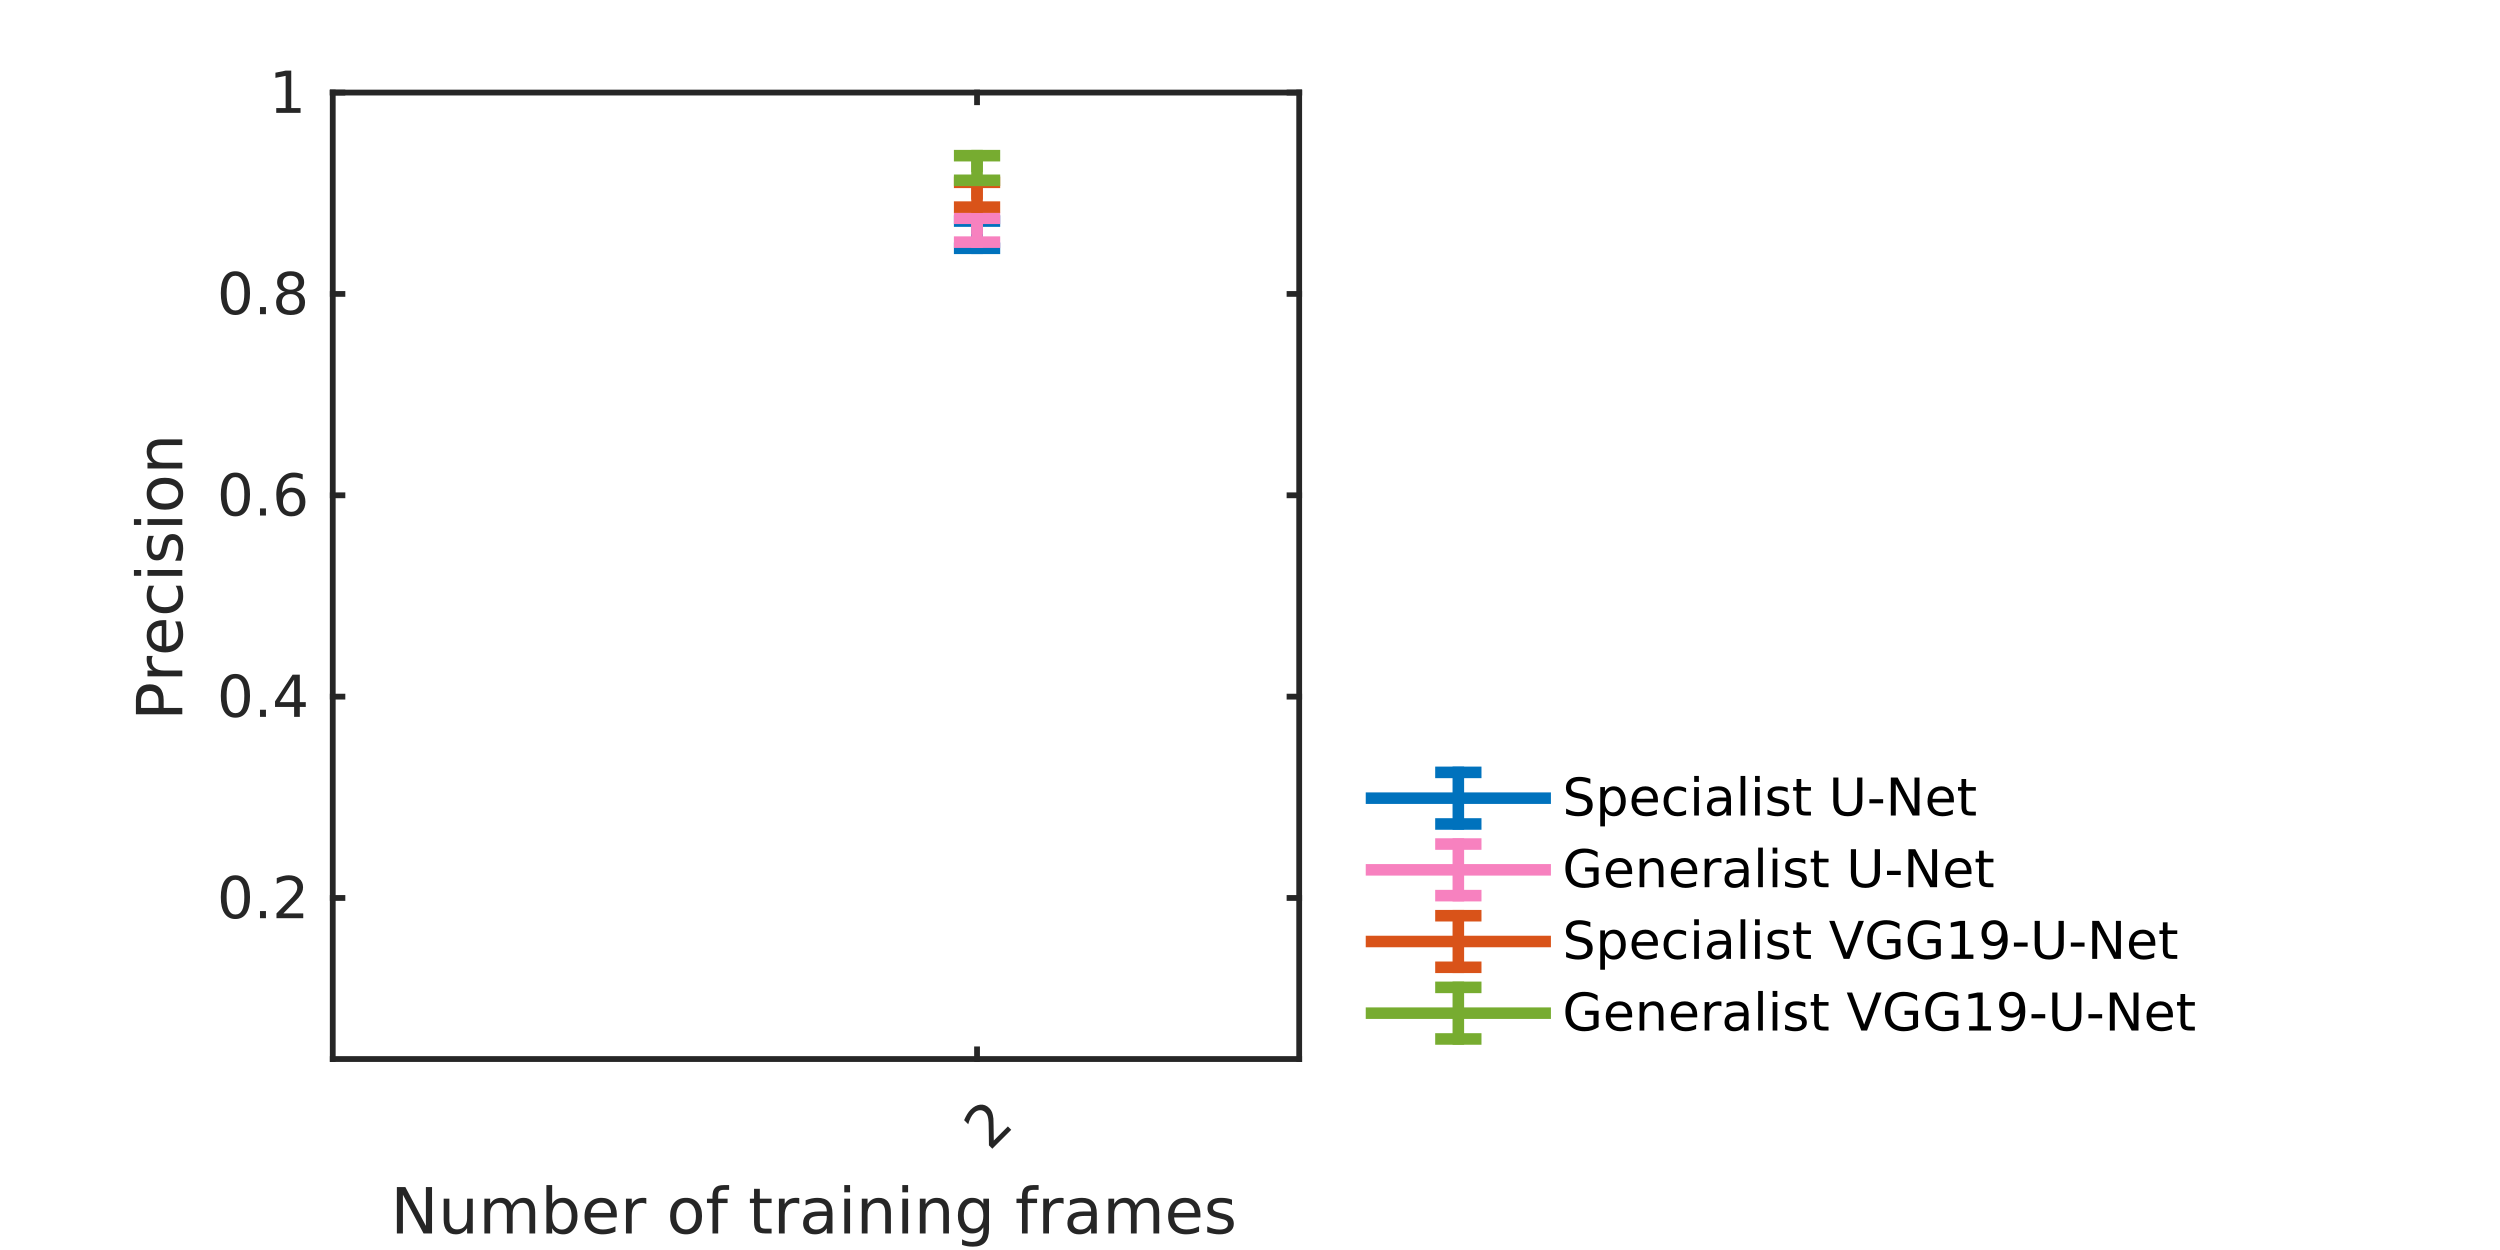 <?xml version="1.0"?>
<!DOCTYPE svg PUBLIC '-//W3C//DTD SVG 1.0//EN'
          'http://www.w3.org/TR/2001/REC-SVG-20010904/DTD/svg10.dtd'>
<svg xmlns:xlink="http://www.w3.org/1999/xlink" style="fill-opacity:1; color-rendering:auto; color-interpolation:auto; text-rendering:auto; stroke:black; stroke-linecap:square; stroke-miterlimit:10; shape-rendering:auto; stroke-opacity:1; fill:black; stroke-dasharray:none; font-weight:normal; stroke-width:1; font-family:'Dialog'; font-style:normal; stroke-linejoin:miter; font-size:12px; stroke-dashoffset:0; image-rendering:auto;" width="432" height="216" xmlns="http://www.w3.org/2000/svg"
><rect width="100%" height="100%" fill="#333333" stroke="none"/><!--Generated by the Batik Graphics2D SVG Generator--><defs id="genericDefs"
  /><g
  ><defs id="defs1"
    ><clipPath clipPathUnits="userSpaceOnUse" id="clipPath1"
      ><path d="M0 0 L432 0 L432 216 L0 216 L0 0 Z"
      /></clipPath
    ></defs
    ><g style="fill:white; stroke:white;"
    ><rect x="0" y="0" width="432" style="clip-path:url(#clipPath1); stroke:none;" height="216"
    /></g
    ><g style="fill:white; text-rendering:optimizeSpeed; color-rendering:optimizeSpeed; image-rendering:optimizeSpeed; shape-rendering:crispEdges; stroke:white; color-interpolation:sRGB;"
    ><rect x="0" width="432" height="216" y="0" style="stroke:none;"
      /><path style="stroke:none;" d="M57.5 183 L224.5 183 L224.5 16 L57.5 16 Z"
    /></g
    ><g style="fill:rgb(38,38,38); text-rendering:geometricPrecision; color-rendering:optimizeQuality; image-rendering:optimizeQuality; stroke-linejoin:round; stroke:rgb(38,38,38); color-interpolation:linearRGB;"
    ><line y2="183" style="fill:none;" x1="57.5" x2="224.5" y1="183"
      /><line y2="16" style="fill:none;" x1="57.5" x2="224.5" y1="16"
      /><line y2="181.33" style="fill:none;" x1="168.833" x2="168.833" y1="183"
      /><line y2="17.67" style="fill:none;" x1="168.833" x2="168.833" y1="16"
    /></g
    ><g transform="translate(168.833,187) rotate(-45)" style="font-size:10px; fill:rgb(38,38,38); text-rendering:geometricPrecision; color-rendering:optimizeQuality; image-rendering:optimizeQuality; stroke:rgb(38,38,38); color-interpolation:linearRGB;"
    ><path style="stroke:none;" d="M-5.078 9.172 L-1.641 9.172 L-1.641 10 L-6.266 10 L-6.266 9.172 Q-5.703 8.594 -4.734 7.609 Q-3.766 6.625 -3.516 6.344 Q-3.047 5.812 -2.859 5.445 Q-2.672 5.078 -2.672 4.719 Q-2.672 4.141 -3.078 3.773 Q-3.484 3.406 -4.141 3.406 Q-4.609 3.406 -5.117 3.57 Q-5.625 3.734 -6.219 4.062 L-6.219 3.062 Q-5.625 2.828 -5.109 2.703 Q-4.594 2.578 -4.156 2.578 Q-3.031 2.578 -2.352 3.141 Q-1.672 3.703 -1.672 4.656 Q-1.672 5.109 -1.844 5.508 Q-2.016 5.906 -2.453 6.453 Q-2.578 6.594 -3.234 7.273 Q-3.891 7.953 -5.078 9.172 Z"
    /></g
    ><g transform="translate(141,202.142)" style="font-size:11px; fill:rgb(38,38,38); text-rendering:geometricPrecision; color-rendering:optimizeQuality; image-rendering:optimizeQuality; stroke:rgb(38,38,38); color-interpolation:linearRGB;"
    ><path style="stroke:none;" d="M-72.422 2.984 L-70.953 2.984 L-67.406 9.688 L-67.406 2.984 L-66.344 2.984 L-66.344 11 L-67.812 11 L-71.375 4.297 L-71.375 11 L-72.422 11 L-72.422 2.984 ZM-64.334 8.625 L-64.334 4.984 L-63.35 4.984 L-63.35 8.594 Q-63.35 9.438 -63.014 9.867 Q-62.678 10.297 -62.022 10.297 Q-61.209 10.297 -60.748 9.789 Q-60.287 9.281 -60.287 8.391 L-60.287 4.984 L-59.303 4.984 L-59.303 11 L-60.287 11 L-60.287 10.078 Q-60.647 10.625 -61.123 10.891 Q-61.6 11.156 -62.225 11.156 Q-63.256 11.156 -63.795 10.508 Q-64.334 9.859 -64.334 8.625 ZM-52.581 6.141 Q-52.206 5.469 -51.69 5.156 Q-51.175 4.844 -50.472 4.844 Q-49.534 4.844 -49.026 5.5 Q-48.519 6.156 -48.519 7.375 L-48.519 11 L-49.519 11 L-49.519 7.406 Q-49.519 6.531 -49.823 6.117 Q-50.128 5.703 -50.753 5.703 Q-51.519 5.703 -51.964 6.211 Q-52.409 6.719 -52.409 7.594 L-52.409 11 L-53.409 11 L-53.409 7.406 Q-53.409 6.531 -53.714 6.117 Q-54.019 5.703 -54.659 5.703 Q-55.409 5.703 -55.855 6.211 Q-56.3 6.719 -56.3 7.594 L-56.3 11 L-57.3 11 L-57.3 4.984 L-56.3 4.984 L-56.3 5.922 Q-55.972 5.359 -55.495 5.102 Q-55.019 4.844 -54.378 4.844 Q-53.722 4.844 -53.261 5.172 Q-52.8 5.5 -52.581 6.141 ZM-42.225 8 Q-42.225 6.906 -42.678 6.289 Q-43.131 5.672 -43.913 5.672 Q-44.694 5.672 -45.139 6.289 Q-45.584 6.906 -45.584 8 Q-45.584 9.094 -45.139 9.711 Q-44.694 10.328 -43.913 10.328 Q-43.131 10.328 -42.678 9.711 Q-42.225 9.094 -42.225 8 ZM-45.584 5.891 Q-45.288 5.359 -44.811 5.102 Q-44.334 4.844 -43.663 4.844 Q-42.569 4.844 -41.889 5.711 Q-41.209 6.578 -41.209 8 Q-41.209 9.422 -41.889 10.289 Q-42.569 11.156 -43.663 11.156 Q-44.334 11.156 -44.811 10.898 Q-45.288 10.641 -45.584 10.094 L-45.584 11 L-46.584 11 L-46.584 2.641 L-45.584 2.641 L-45.584 5.891 ZM-34.415 7.75 L-34.415 8.234 L-38.961 8.234 Q-38.899 9.25 -38.352 9.781 Q-37.805 10.312 -36.821 10.312 Q-36.243 10.312 -35.711 10.172 Q-35.18 10.031 -34.649 9.766 L-34.649 10.688 Q-35.18 10.922 -35.743 11.039 Q-36.305 11.156 -36.868 11.156 Q-38.321 11.156 -39.157 10.32 Q-39.993 9.484 -39.993 8.047 Q-39.993 6.578 -39.196 5.711 Q-38.399 4.844 -37.04 4.844 Q-35.836 4.844 -35.126 5.625 Q-34.415 6.406 -34.415 7.75 ZM-35.415 7.453 Q-35.415 6.641 -35.86 6.156 Q-36.305 5.672 -37.04 5.672 Q-37.868 5.672 -38.36 6.141 Q-38.852 6.609 -38.93 7.453 L-35.415 7.453 ZM-29.319 5.906 Q-29.475 5.812 -29.67 5.766 Q-29.866 5.719 -30.1 5.719 Q-30.944 5.719 -31.389 6.266 Q-31.834 6.812 -31.834 7.828 L-31.834 11 L-32.834 11 L-32.834 4.984 L-31.834 4.984 L-31.834 5.922 Q-31.538 5.375 -31.038 5.109 Q-30.538 4.844 -29.819 4.844 Q-29.709 4.844 -29.592 4.852 Q-29.475 4.859 -29.319 4.891 L-29.319 5.906 ZM-22.44 5.672 Q-23.237 5.672 -23.698 6.297 Q-24.159 6.922 -24.159 8 Q-24.159 9.078 -23.706 9.695 Q-23.253 10.312 -22.44 10.312 Q-21.659 10.312 -21.198 9.695 Q-20.737 9.078 -20.737 8 Q-20.737 6.922 -21.198 6.297 Q-21.659 5.672 -22.44 5.672 ZM-22.44 4.844 Q-21.159 4.844 -20.425 5.68 Q-19.69 6.516 -19.69 8 Q-19.69 9.469 -20.425 10.312 Q-21.159 11.156 -22.44 11.156 Q-23.737 11.156 -24.472 10.312 Q-25.206 9.469 -25.206 8 Q-25.206 6.516 -24.472 5.68 Q-23.737 4.844 -22.44 4.844 ZM-15.007 2.641 L-15.007 3.469 L-15.945 3.469 Q-16.476 3.469 -16.687 3.68 Q-16.898 3.891 -16.898 4.453 L-16.898 4.984 L-15.273 4.984 L-15.273 5.75 L-16.898 5.75 L-16.898 11 L-17.882 11 L-17.882 5.75 L-18.835 5.75 L-18.835 4.984 L-17.882 4.984 L-17.882 4.562 Q-17.882 3.562 -17.421 3.102 Q-16.96 2.641 -15.945 2.641 L-15.007 2.641 ZM-9.701 3.281 L-9.701 4.984 L-7.669 4.984 L-7.669 5.75 L-9.701 5.75 L-9.701 9.016 Q-9.701 9.75 -9.498 9.961 Q-9.294 10.172 -8.685 10.172 L-7.669 10.172 L-7.669 11 L-8.685 11 Q-9.826 11 -10.263 10.57 Q-10.701 10.141 -10.701 9.016 L-10.701 5.75 L-11.419 5.75 L-11.419 4.984 L-10.701 4.984 L-10.701 3.281 L-9.701 3.281 ZM-2.888 5.906 Q-3.044 5.812 -3.239 5.766 Q-3.435 5.719 -3.669 5.719 Q-4.513 5.719 -4.958 6.266 Q-5.403 6.812 -5.403 7.828 L-5.403 11 L-6.403 11 L-6.403 4.984 L-5.403 4.984 L-5.403 5.922 Q-5.106 5.375 -4.606 5.109 Q-4.106 4.844 -3.388 4.844 Q-3.278 4.844 -3.161 4.852 Q-3.044 4.859 -2.888 4.891 L-2.888 5.906 ZM0.885 7.969 Q-0.303 7.969 -0.764 8.25 Q-1.225 8.531 -1.225 9.188 Q-1.225 9.703 -0.881 10.016 Q-0.537 10.328 0.057 10.328 Q0.885 10.328 1.377 9.742 Q1.869 9.156 1.869 8.203 L1.869 7.969 L0.885 7.969 ZM2.853 7.562 L2.853 11 L1.869 11 L1.869 10.094 Q1.541 10.641 1.033 10.898 Q0.525 11.156 -0.209 11.156 Q-1.131 11.156 -1.678 10.641 Q-2.225 10.125 -2.225 9.25 Q-2.225 8.234 -1.545 7.719 Q-0.865 7.203 0.494 7.203 L1.869 7.203 L1.869 7.109 Q1.869 6.422 1.424 6.047 Q0.979 5.672 0.166 5.672 Q-0.35 5.672 -0.842 5.797 Q-1.334 5.922 -1.787 6.172 L-1.787 5.266 Q-1.24 5.047 -0.725 4.945 Q-0.209 4.844 0.26 4.844 Q1.572 4.844 2.213 5.516 Q2.853 6.188 2.853 7.562 ZM4.891 4.984 L5.891 4.984 L5.891 11 L4.891 11 L4.891 4.984 ZM4.891 2.641 L5.891 2.641 L5.891 3.891 L4.891 3.891 L4.891 2.641 ZM12.947 7.375 L12.947 11 L11.963 11 L11.963 7.406 Q11.963 6.547 11.635 6.125 Q11.307 5.703 10.635 5.703 Q9.838 5.703 9.377 6.211 Q8.916 6.719 8.916 7.594 L8.916 11 L7.916 11 L7.916 4.984 L8.916 4.984 L8.916 5.922 Q9.26 5.375 9.744 5.109 Q10.229 4.844 10.854 4.844 Q11.885 4.844 12.416 5.484 Q12.947 6.125 12.947 7.375 ZM14.919 4.984 L15.919 4.984 L15.919 11 L14.919 11 L14.919 4.984 ZM14.919 2.641 L15.919 2.641 L15.919 3.891 L14.919 3.891 L14.919 2.641 ZM22.975 7.375 L22.975 11 L21.991 11 L21.991 7.406 Q21.991 6.547 21.663 6.125 Q21.334 5.703 20.663 5.703 Q19.866 5.703 19.405 6.211 Q18.944 6.719 18.944 7.594 L18.944 11 L17.944 11 L17.944 4.984 L18.944 4.984 L18.944 5.922 Q19.288 5.375 19.772 5.109 Q20.256 4.844 20.881 4.844 Q21.913 4.844 22.444 5.484 Q22.975 6.125 22.975 7.375 ZM28.916 7.922 Q28.916 6.844 28.47 6.258 Q28.025 5.672 27.228 5.672 Q26.431 5.672 25.986 6.258 Q25.541 6.844 25.541 7.922 Q25.541 8.984 25.986 9.578 Q26.431 10.172 27.228 10.172 Q28.025 10.172 28.47 9.578 Q28.916 8.984 28.916 7.922 ZM29.9 10.25 Q29.9 11.797 29.22 12.539 Q28.541 13.281 27.134 13.281 Q26.603 13.281 26.142 13.203 Q25.681 13.125 25.244 12.969 L25.244 12.016 Q25.681 12.25 26.103 12.359 Q26.525 12.469 26.978 12.469 Q27.947 12.469 28.431 11.961 Q28.916 11.453 28.916 10.438 L28.916 9.938 Q28.603 10.469 28.127 10.734 Q27.65 11 26.978 11 Q25.869 11 25.197 10.156 Q24.525 9.312 24.525 7.922 Q24.525 6.531 25.197 5.688 Q25.869 4.844 26.978 4.844 Q27.65 4.844 28.127 5.102 Q28.603 5.359 28.916 5.891 L28.916 4.984 L29.9 4.984 L29.9 10.25 ZM38.473 2.641 L38.473 3.469 L37.535 3.469 Q37.004 3.469 36.793 3.68 Q36.582 3.891 36.582 4.453 L36.582 4.984 L38.207 4.984 L38.207 5.75 L36.582 5.75 L36.582 11 L35.598 11 L35.598 5.75 L34.645 5.75 L34.645 4.984 L35.598 4.984 L35.598 4.562 Q35.598 3.562 36.059 3.102 Q36.52 2.641 37.535 2.641 L38.473 2.641 ZM42.783 5.906 Q42.627 5.812 42.431 5.766 Q42.236 5.719 42.002 5.719 Q41.158 5.719 40.712 6.266 Q40.267 6.812 40.267 7.828 L40.267 11 L39.267 11 L39.267 4.984 L40.267 4.984 L40.267 5.922 Q40.564 5.375 41.064 5.109 Q41.564 4.844 42.283 4.844 Q42.392 4.844 42.509 4.852 Q42.627 4.859 42.783 4.891 L42.783 5.906 ZM46.555 7.969 Q45.368 7.969 44.907 8.25 Q44.446 8.531 44.446 9.188 Q44.446 9.703 44.79 10.016 Q45.133 10.328 45.727 10.328 Q46.555 10.328 47.047 9.742 Q47.54 9.156 47.54 8.203 L47.54 7.969 L46.555 7.969 ZM48.524 7.562 L48.524 11 L47.54 11 L47.54 10.094 Q47.211 10.641 46.704 10.898 Q46.196 11.156 45.461 11.156 Q44.54 11.156 43.993 10.641 Q43.446 10.125 43.446 9.25 Q43.446 8.234 44.126 7.719 Q44.805 7.203 46.165 7.203 L47.54 7.203 L47.54 7.109 Q47.54 6.422 47.094 6.047 Q46.649 5.672 45.836 5.672 Q45.321 5.672 44.829 5.797 Q44.336 5.922 43.883 6.172 L43.883 5.266 Q44.43 5.047 44.946 4.945 Q45.461 4.844 45.93 4.844 Q47.243 4.844 47.883 5.516 Q48.524 6.188 48.524 7.562 ZM55.249 6.141 Q55.624 5.469 56.14 5.156 Q56.655 4.844 57.358 4.844 Q58.296 4.844 58.804 5.5 Q59.312 6.156 59.312 7.375 L59.312 11 L58.312 11 L58.312 7.406 Q58.312 6.531 58.007 6.117 Q57.702 5.703 57.077 5.703 Q56.312 5.703 55.866 6.211 Q55.421 6.719 55.421 7.594 L55.421 11 L54.421 11 L54.421 7.406 Q54.421 6.531 54.116 6.117 Q53.812 5.703 53.171 5.703 Q52.421 5.703 51.976 6.211 Q51.53 6.719 51.53 7.594 L51.53 11 L50.53 11 L50.53 4.984 L51.53 4.984 L51.53 5.922 Q51.858 5.359 52.335 5.102 Q52.812 4.844 53.452 4.844 Q54.108 4.844 54.569 5.172 Q55.03 5.5 55.249 6.141 ZM66.433 7.75 L66.433 8.234 L61.886 8.234 Q61.949 9.25 62.496 9.781 Q63.042 10.312 64.027 10.312 Q64.605 10.312 65.136 10.172 Q65.668 10.031 66.199 9.766 L66.199 10.688 Q65.668 10.922 65.105 11.039 Q64.543 11.156 63.98 11.156 Q62.527 11.156 61.691 10.32 Q60.855 9.484 60.855 8.047 Q60.855 6.578 61.652 5.711 Q62.449 4.844 63.808 4.844 Q65.011 4.844 65.722 5.625 Q66.433 6.406 66.433 7.75 ZM65.433 7.453 Q65.433 6.641 64.988 6.156 Q64.543 5.672 63.808 5.672 Q62.98 5.672 62.488 6.141 Q61.996 6.609 61.917 7.453 L65.433 7.453 ZM71.888 5.156 L71.888 6.094 Q71.466 5.875 71.013 5.773 Q70.56 5.672 70.076 5.672 Q69.341 5.672 68.974 5.898 Q68.607 6.125 68.607 6.562 Q68.607 6.906 68.873 7.102 Q69.138 7.297 69.935 7.484 L70.263 7.562 Q71.326 7.781 71.763 8.195 Q72.201 8.609 72.201 9.344 Q72.201 10.172 71.544 10.664 Q70.888 11.156 69.716 11.156 Q69.232 11.156 68.709 11.062 Q68.185 10.969 67.607 10.781 L67.607 9.766 Q68.154 10.047 68.685 10.188 Q69.216 10.328 69.748 10.328 Q70.435 10.328 70.81 10.086 Q71.185 9.844 71.185 9.422 Q71.185 9.016 70.919 8.797 Q70.654 8.578 69.732 8.391 L69.388 8.297 Q68.466 8.109 68.06 7.711 Q67.654 7.312 67.654 6.609 Q67.654 5.766 68.255 5.305 Q68.857 4.844 69.966 4.844 Q70.513 4.844 70.998 4.922 Q71.482 5 71.888 5.156 Z"
    /></g
    ><g style="fill:rgb(38,38,38); text-rendering:geometricPrecision; color-rendering:optimizeQuality; image-rendering:optimizeQuality; stroke-linejoin:round; stroke:rgb(38,38,38); color-interpolation:linearRGB;"
    ><line y2="16" style="fill:none;" x1="57.5" x2="57.5" y1="183"
      /><line y2="16" style="fill:none;" x1="224.5" x2="224.5" y1="183"
      /><line y2="155.167" style="fill:none;" x1="57.5" x2="59.17" y1="155.167"
      /><line y2="120.375" style="fill:none;" x1="57.5" x2="59.17" y1="120.375"
      /><line y2="85.583" style="fill:none;" x1="57.5" x2="59.17" y1="85.583"
      /><line y2="50.792" style="fill:none;" x1="57.5" x2="59.17" y1="50.792"
      /><line y2="16" style="fill:none;" x1="57.5" x2="59.17" y1="16"
      /><line y2="155.167" style="fill:none;" x1="224.5" x2="222.83" y1="155.167"
      /><line y2="120.375" style="fill:none;" x1="224.5" x2="222.83" y1="120.375"
      /><line y2="85.583" style="fill:none;" x1="224.5" x2="222.83" y1="85.583"
      /><line y2="50.792" style="fill:none;" x1="224.5" x2="222.83" y1="50.792"
      /><line y2="16" style="fill:none;" x1="224.5" x2="222.83" y1="16"
    /></g
    ><g transform="translate(53.5,155.167)" style="font-size:10px; fill:rgb(38,38,38); text-rendering:geometricPrecision; color-rendering:optimizeQuality; image-rendering:optimizeQuality; stroke:rgb(38,38,38); color-interpolation:linearRGB;"
    ><path style="stroke:none;" d="M-12.828 -3.141 Q-13.578 -3.141 -13.961 -2.391 Q-14.344 -1.641 -14.344 -0.141 Q-14.344 1.359 -13.961 2.109 Q-13.578 2.859 -12.828 2.859 Q-12.047 2.859 -11.664 2.109 Q-11.281 1.359 -11.281 -0.141 Q-11.281 -1.641 -11.664 -2.391 Q-12.047 -3.141 -12.828 -3.141 ZM-12.828 -3.922 Q-11.594 -3.922 -10.945 -2.953 Q-10.297 -1.984 -10.297 -0.141 Q-10.297 1.703 -10.945 2.672 Q-11.594 3.641 -12.828 3.641 Q-14.047 3.641 -14.695 2.672 Q-15.344 1.703 -15.344 -0.141 Q-15.344 -1.984 -14.695 -2.953 Q-14.047 -3.922 -12.828 -3.922 ZM-8.575 2.266 L-7.544 2.266 L-7.544 3.5 L-8.575 3.5 L-8.575 2.266 ZM-4.537 2.672 L-1.1 2.672 L-1.1 3.5 L-5.725 3.5 L-5.725 2.672 Q-5.162 2.094 -4.193 1.109 Q-3.225 0.125 -2.975 -0.156 Q-2.506 -0.688 -2.318 -1.055 Q-2.131 -1.422 -2.131 -1.781 Q-2.131 -2.359 -2.537 -2.727 Q-2.943 -3.094 -3.6 -3.094 Q-4.068 -3.094 -4.576 -2.93 Q-5.084 -2.766 -5.678 -2.438 L-5.678 -3.438 Q-5.084 -3.672 -4.568 -3.797 Q-4.053 -3.922 -3.615 -3.922 Q-2.49 -3.922 -1.81 -3.359 Q-1.131 -2.797 -1.131 -1.844 Q-1.131 -1.391 -1.303 -0.992 Q-1.475 -0.594 -1.912 -0.047 Q-2.037 0.094 -2.693 0.773 Q-3.35 1.453 -4.537 2.672 Z"
    /></g
    ><g transform="translate(53.5,120.375)" style="font-size:10px; fill:rgb(38,38,38); text-rendering:geometricPrecision; color-rendering:optimizeQuality; image-rendering:optimizeQuality; stroke:rgb(38,38,38); color-interpolation:linearRGB;"
    ><path style="stroke:none;" d="M-12.828 -3.141 Q-13.578 -3.141 -13.961 -2.391 Q-14.344 -1.641 -14.344 -0.141 Q-14.344 1.359 -13.961 2.109 Q-13.578 2.859 -12.828 2.859 Q-12.047 2.859 -11.664 2.109 Q-11.281 1.359 -11.281 -0.141 Q-11.281 -1.641 -11.664 -2.391 Q-12.047 -3.141 -12.828 -3.141 ZM-12.828 -3.922 Q-11.594 -3.922 -10.945 -2.953 Q-10.297 -1.984 -10.297 -0.141 Q-10.297 1.703 -10.945 2.672 Q-11.594 3.641 -12.828 3.641 Q-14.047 3.641 -14.695 2.672 Q-15.344 1.703 -15.344 -0.141 Q-15.344 -1.984 -14.695 -2.953 Q-14.047 -3.922 -12.828 -3.922 ZM-8.575 2.266 L-7.544 2.266 L-7.544 3.5 L-8.575 3.5 L-8.575 2.266 ZM-2.678 -2.938 L-5.162 0.953 L-2.678 0.953 L-2.678 -2.938 ZM-2.943 -3.797 L-1.693 -3.797 L-1.693 0.953 L-0.662 0.953 L-0.662 1.781 L-1.693 1.781 L-1.693 3.5 L-2.678 3.5 L-2.678 1.781 L-5.975 1.781 L-5.975 0.828 L-2.943 -3.797 Z"
    /></g
    ><g transform="translate(53.5,85.583)" style="font-size:10px; fill:rgb(38,38,38); text-rendering:geometricPrecision; color-rendering:optimizeQuality; image-rendering:optimizeQuality; stroke:rgb(38,38,38); color-interpolation:linearRGB;"
    ><path style="stroke:none;" d="M-12.828 -3.141 Q-13.578 -3.141 -13.961 -2.391 Q-14.344 -1.641 -14.344 -0.141 Q-14.344 1.359 -13.961 2.109 Q-13.578 2.859 -12.828 2.859 Q-12.047 2.859 -11.664 2.109 Q-11.281 1.359 -11.281 -0.141 Q-11.281 -1.641 -11.664 -2.391 Q-12.047 -3.141 -12.828 -3.141 ZM-12.828 -3.922 Q-11.594 -3.922 -10.945 -2.953 Q-10.297 -1.984 -10.297 -0.141 Q-10.297 1.703 -10.945 2.672 Q-11.594 3.641 -12.828 3.641 Q-14.047 3.641 -14.695 2.672 Q-15.344 1.703 -15.344 -0.141 Q-15.344 -1.984 -14.695 -2.953 Q-14.047 -3.922 -12.828 -3.922 ZM-8.575 2.266 L-7.544 2.266 L-7.544 3.5 L-8.575 3.5 L-8.575 2.266 ZM-3.162 -0.531 Q-3.818 -0.531 -4.209 -0.078 Q-4.6 0.375 -4.6 1.156 Q-4.6 1.953 -4.209 2.406 Q-3.818 2.859 -3.162 2.859 Q-2.49 2.859 -2.107 2.406 Q-1.725 1.953 -1.725 1.156 Q-1.725 0.375 -2.107 -0.078 Q-2.49 -0.531 -3.162 -0.531 ZM-1.193 -3.625 L-1.193 -2.734 Q-1.568 -2.906 -1.951 -3 Q-2.334 -3.094 -2.693 -3.094 Q-3.678 -3.094 -4.193 -2.438 Q-4.709 -1.781 -4.771 -0.438 Q-4.49 -0.859 -4.053 -1.086 Q-3.615 -1.312 -3.1 -1.312 Q-2.006 -1.312 -1.365 -0.648 Q-0.725 0.016 -0.725 1.156 Q-0.725 2.281 -1.389 2.961 Q-2.053 3.641 -3.162 3.641 Q-4.428 3.641 -5.092 2.672 Q-5.756 1.703 -5.756 -0.141 Q-5.756 -1.859 -4.936 -2.891 Q-4.115 -3.922 -2.74 -3.922 Q-2.365 -3.922 -1.99 -3.852 Q-1.615 -3.781 -1.193 -3.625 Z"
    /></g
    ><g transform="translate(53.5,50.792)" style="font-size:10px; fill:rgb(38,38,38); text-rendering:geometricPrecision; color-rendering:optimizeQuality; image-rendering:optimizeQuality; stroke:rgb(38,38,38); color-interpolation:linearRGB;"
    ><path style="stroke:none;" d="M-12.828 -3.141 Q-13.578 -3.141 -13.961 -2.391 Q-14.344 -1.641 -14.344 -0.141 Q-14.344 1.359 -13.961 2.109 Q-13.578 2.859 -12.828 2.859 Q-12.047 2.859 -11.664 2.109 Q-11.281 1.359 -11.281 -0.141 Q-11.281 -1.641 -11.664 -2.391 Q-12.047 -3.141 -12.828 -3.141 ZM-12.828 -3.922 Q-11.594 -3.922 -10.945 -2.953 Q-10.297 -1.984 -10.297 -0.141 Q-10.297 1.703 -10.945 2.672 Q-11.594 3.641 -12.828 3.641 Q-14.047 3.641 -14.695 2.672 Q-15.344 1.703 -15.344 -0.141 Q-15.344 -1.984 -14.695 -2.953 Q-14.047 -3.922 -12.828 -3.922 ZM-8.575 2.266 L-7.544 2.266 L-7.544 3.5 L-8.575 3.5 L-8.575 2.266 ZM-3.287 0.031 Q-3.99 0.031 -4.389 0.414 Q-4.787 0.797 -4.787 1.453 Q-4.787 2.109 -4.389 2.484 Q-3.99 2.859 -3.287 2.859 Q-2.584 2.859 -2.178 2.484 Q-1.772 2.109 -1.772 1.453 Q-1.772 0.797 -2.17 0.414 Q-2.568 0.031 -3.287 0.031 ZM-4.271 -0.375 Q-4.896 -0.531 -5.256 -0.969 Q-5.615 -1.406 -5.615 -2.031 Q-5.615 -2.906 -4.99 -3.414 Q-4.365 -3.922 -3.287 -3.922 Q-2.193 -3.922 -1.568 -3.414 Q-0.943 -2.906 -0.943 -2.031 Q-0.943 -1.406 -1.303 -0.969 Q-1.662 -0.531 -2.287 -0.375 Q-1.568 -0.219 -1.178 0.266 Q-0.787 0.75 -0.787 1.453 Q-0.787 2.516 -1.428 3.078 Q-2.068 3.641 -3.287 3.641 Q-4.49 3.641 -5.139 3.078 Q-5.787 2.516 -5.787 1.453 Q-5.787 0.75 -5.381 0.266 Q-4.975 -0.219 -4.271 -0.375 ZM-4.631 -1.938 Q-4.631 -1.375 -4.271 -1.055 Q-3.912 -0.734 -3.287 -0.734 Q-2.647 -0.734 -2.287 -1.055 Q-1.928 -1.375 -1.928 -1.938 Q-1.928 -2.5 -2.287 -2.82 Q-2.647 -3.141 -3.287 -3.141 Q-3.912 -3.141 -4.271 -2.82 Q-4.631 -2.5 -4.631 -1.938 Z"
    /></g
    ><g transform="translate(53.5,16)" style="font-size:10px; fill:rgb(38,38,38); text-rendering:geometricPrecision; color-rendering:optimizeQuality; image-rendering:optimizeQuality; stroke:rgb(38,38,38); color-interpolation:linearRGB;"
    ><path style="stroke:none;" d="M-5.766 2.672 L-4.141 2.672 L-4.141 -2.891 L-5.906 -2.547 L-5.906 -3.438 L-4.156 -3.797 L-3.172 -3.797 L-3.172 2.672 L-1.562 2.672 L-1.562 3.5 L-5.766 3.5 L-5.766 2.672 Z"
    /></g
    ><g transform="translate(34.5,99.5) rotate(-90)" style="font-size:11px; fill:rgb(38,38,38); text-rendering:geometricPrecision; color-rendering:optimizeQuality; image-rendering:optimizeQuality; stroke:rgb(38,38,38); color-interpolation:linearRGB;"
    ><path style="stroke:none;" d="M-22.828 -10.125 L-22.828 -7.109 L-21.469 -7.109 Q-20.719 -7.109 -20.305 -7.508 Q-19.891 -7.906 -19.891 -8.625 Q-19.891 -9.344 -20.305 -9.734 Q-20.719 -10.125 -21.469 -10.125 L-22.828 -10.125 ZM-23.922 -11.016 L-21.469 -11.016 Q-20.125 -11.016 -19.438 -10.406 Q-18.75 -9.797 -18.75 -8.625 Q-18.75 -7.438 -19.438 -6.828 Q-20.125 -6.219 -21.469 -6.219 L-22.828 -6.219 L-22.828 -3 L-23.922 -3 L-23.922 -11.016 ZM-13.851 -8.094 Q-14.007 -8.188 -14.203 -8.234 Q-14.398 -8.281 -14.632 -8.281 Q-15.476 -8.281 -15.921 -7.734 Q-16.367 -7.188 -16.367 -6.172 L-16.367 -3 L-17.367 -3 L-17.367 -9.016 L-16.367 -9.016 L-16.367 -8.078 Q-16.07 -8.625 -15.57 -8.891 Q-15.07 -9.156 -14.351 -9.156 Q-14.242 -9.156 -14.124 -9.148 Q-14.007 -9.141 -13.851 -9.109 L-13.851 -8.094 ZM-7.657 -6.25 L-7.657 -5.766 L-12.204 -5.766 Q-12.141 -4.75 -11.594 -4.219 Q-11.047 -3.688 -10.063 -3.688 Q-9.485 -3.688 -8.954 -3.828 Q-8.422 -3.969 -7.891 -4.234 L-7.891 -3.312 Q-8.422 -3.078 -8.985 -2.961 Q-9.547 -2.844 -10.11 -2.844 Q-11.563 -2.844 -12.399 -3.68 Q-13.235 -4.516 -13.235 -5.953 Q-13.235 -7.422 -12.438 -8.289 Q-11.641 -9.156 -10.282 -9.156 Q-9.079 -9.156 -8.368 -8.375 Q-7.657 -7.594 -7.657 -6.25 ZM-8.657 -6.547 Q-8.657 -7.359 -9.102 -7.844 Q-9.547 -8.328 -10.282 -8.328 Q-11.11 -8.328 -11.602 -7.859 Q-12.094 -7.391 -12.172 -6.547 L-8.657 -6.547 ZM-1.717 -8.781 L-1.717 -7.859 Q-2.123 -8.094 -2.545 -8.211 Q-2.967 -8.328 -3.405 -8.328 Q-4.358 -8.328 -4.889 -7.719 Q-5.42 -7.109 -5.42 -6 Q-5.42 -4.906 -4.889 -4.297 Q-4.358 -3.688 -3.405 -3.688 Q-2.967 -3.688 -2.545 -3.797 Q-2.123 -3.906 -1.717 -4.141 L-1.717 -3.234 Q-2.123 -3.031 -2.569 -2.938 Q-3.014 -2.844 -3.514 -2.844 Q-4.873 -2.844 -5.67 -3.695 Q-6.467 -4.547 -6.467 -6 Q-6.467 -7.469 -5.663 -8.312 Q-4.858 -9.156 -3.452 -9.156 Q-2.983 -9.156 -2.553 -9.062 Q-2.123 -8.969 -1.717 -8.781 ZM0.002 -9.016 L1.002 -9.016 L1.002 -3 L0.002 -3 L0.002 -9.016 ZM0.002 -11.359 L1.002 -11.359 L1.002 -10.109 L0.002 -10.109 L0.002 -11.359 ZM6.902 -8.844 L6.902 -7.906 Q6.481 -8.125 6.027 -8.227 Q5.574 -8.328 5.09 -8.328 Q4.356 -8.328 3.988 -8.102 Q3.621 -7.875 3.621 -7.438 Q3.621 -7.094 3.887 -6.898 Q4.152 -6.703 4.949 -6.516 L5.277 -6.438 Q6.34 -6.219 6.777 -5.805 Q7.215 -5.391 7.215 -4.656 Q7.215 -3.828 6.559 -3.336 Q5.902 -2.844 4.731 -2.844 Q4.246 -2.844 3.723 -2.938 Q3.199 -3.031 2.621 -3.219 L2.621 -4.234 Q3.168 -3.953 3.699 -3.812 Q4.231 -3.672 4.762 -3.672 Q5.449 -3.672 5.824 -3.914 Q6.199 -4.156 6.199 -4.578 Q6.199 -4.984 5.934 -5.203 Q5.668 -5.422 4.746 -5.609 L4.402 -5.703 Q3.481 -5.891 3.074 -6.289 Q2.668 -6.688 2.668 -7.391 Q2.668 -8.234 3.269 -8.695 Q3.871 -9.156 4.981 -9.156 Q5.527 -9.156 6.012 -9.078 Q6.496 -9 6.902 -8.844 ZM8.79 -9.016 L9.79 -9.016 L9.79 -3 L8.79 -3 L8.79 -9.016 ZM8.79 -11.359 L9.79 -11.359 L9.79 -10.109 L8.79 -10.109 L8.79 -11.359 ZM14.19 -8.328 Q13.393 -8.328 12.932 -7.703 Q12.471 -7.078 12.471 -6 Q12.471 -4.922 12.924 -4.305 Q13.377 -3.688 14.19 -3.688 Q14.971 -3.688 15.432 -4.305 Q15.893 -4.922 15.893 -6 Q15.893 -7.078 15.432 -7.703 Q14.971 -8.328 14.19 -8.328 ZM14.19 -9.156 Q15.471 -9.156 16.205 -8.32 Q16.939 -7.484 16.939 -6 Q16.939 -4.531 16.205 -3.688 Q15.471 -2.844 14.19 -2.844 Q12.893 -2.844 12.158 -3.688 Q11.424 -4.531 11.424 -6 Q11.424 -7.484 12.158 -8.32 Q12.893 -9.156 14.19 -9.156 ZM23.576 -6.625 L23.576 -3 L22.591 -3 L22.591 -6.594 Q22.591 -7.453 22.263 -7.875 Q21.935 -8.297 21.263 -8.297 Q20.466 -8.297 20.005 -7.789 Q19.544 -7.281 19.544 -6.406 L19.544 -3 L18.544 -3 L18.544 -9.016 L19.544 -9.016 L19.544 -8.078 Q19.888 -8.625 20.373 -8.891 Q20.857 -9.156 21.482 -9.156 Q22.513 -9.156 23.044 -8.516 Q23.576 -7.875 23.576 -6.625 Z"
    /></g
    ><g style="stroke-linecap:butt; fill:rgb(0,114,189); text-rendering:geometricPrecision; image-rendering:optimizeQuality; color-rendering:optimizeQuality; stroke-linejoin:round; stroke:rgb(0,114,189); color-interpolation:linearRGB; stroke-width:2;"
    ><line y2="42.907" style="fill:none;" x1="168.833" x2="168.833" y1="40.507"
      /><line y2="38.201" style="fill:none;" x1="168.833" x2="168.833" y1="40.507"
    /></g
    ><g transform="translate(168.833,42.907)" style="fill:rgb(0,114,189); text-rendering:geometricPrecision; color-rendering:optimizeQuality; image-rendering:optimizeQuality; color-interpolation:linearRGB; stroke:rgb(0,114,189);"
    ><path style="stroke:none;" d="M-3 0 L3 0"
    /></g
    ><g transform="translate(168.833,42.907)" style="stroke-linecap:butt; fill:rgb(0,114,189); text-rendering:geometricPrecision; color-rendering:optimizeQuality; image-rendering:optimizeQuality; stroke:rgb(0,114,189); color-interpolation:linearRGB; stroke-width:2;"
    ><path style="fill:none;" d="M-3 0 L3 0"
    /></g
    ><g transform="translate(168.833,38.201)" style="fill:rgb(0,114,189); text-rendering:geometricPrecision; color-rendering:optimizeQuality; image-rendering:optimizeQuality; color-interpolation:linearRGB; stroke:rgb(0,114,189);"
    ><path style="stroke:none;" d="M-3 0 L3 0"
    /></g
    ><g transform="translate(168.833,38.201)" style="stroke-linecap:butt; fill:rgb(0,114,189); text-rendering:geometricPrecision; color-rendering:optimizeQuality; image-rendering:optimizeQuality; stroke:rgb(0,114,189); color-interpolation:linearRGB; stroke-width:2;"
    ><path style="fill:none;" d="M-3 0 L3 0"
      /><line transform="translate(-168.833,-38.201)" x1="168.833" x2="168.833" y1="39.488" style="fill:none; stroke-linejoin:round; stroke:rgb(247,129,191);" y2="41.842"
      /><line transform="translate(-168.833,-38.201)" x1="168.833" x2="168.833" y1="39.488" style="fill:none; stroke-linejoin:round; stroke:rgb(247,129,191);" y2="37.718"
    /></g
    ><g transform="translate(168.833,41.842)" style="fill:rgb(247,129,191); text-rendering:geometricPrecision; color-rendering:optimizeQuality; image-rendering:optimizeQuality; color-interpolation:linearRGB; stroke:rgb(247,129,191);"
    ><path style="stroke:none;" d="M-3 0 L3 0"
    /></g
    ><g transform="translate(168.833,41.842)" style="stroke-linecap:butt; fill:rgb(247,129,191); text-rendering:geometricPrecision; color-rendering:optimizeQuality; image-rendering:optimizeQuality; stroke:rgb(247,129,191); color-interpolation:linearRGB; stroke-width:2;"
    ><path style="fill:none;" d="M-3 0 L3 0"
    /></g
    ><g transform="translate(168.833,37.718)" style="fill:rgb(247,129,191); text-rendering:geometricPrecision; color-rendering:optimizeQuality; image-rendering:optimizeQuality; color-interpolation:linearRGB; stroke:rgb(247,129,191);"
    ><path style="stroke:none;" d="M-3 0 L3 0"
    /></g
    ><g transform="translate(168.833,37.718)" style="stroke-linecap:butt; fill:rgb(247,129,191); text-rendering:geometricPrecision; color-rendering:optimizeQuality; image-rendering:optimizeQuality; stroke:rgb(247,129,191); color-interpolation:linearRGB; stroke-width:2;"
    ><path style="fill:none;" d="M-3 0 L3 0"
      /><line transform="translate(-168.833,-37.718)" x1="168.833" x2="168.833" y1="33.493" style="fill:none; stroke-linejoin:round; stroke:rgb(217,83,25);" y2="35.79"
      /><line transform="translate(-168.833,-37.718)" x1="168.833" x2="168.833" y1="33.493" style="fill:none; stroke-linejoin:round; stroke:rgb(217,83,25);" y2="31.504"
    /></g
    ><g transform="translate(168.833,35.79)" style="fill:rgb(217,83,25); text-rendering:geometricPrecision; color-rendering:optimizeQuality; image-rendering:optimizeQuality; color-interpolation:linearRGB; stroke:rgb(217,83,25);"
    ><path style="stroke:none;" d="M-3 0 L3 0"
    /></g
    ><g transform="translate(168.833,35.79)" style="stroke-linecap:butt; fill:rgb(217,83,25); text-rendering:geometricPrecision; color-rendering:optimizeQuality; image-rendering:optimizeQuality; stroke:rgb(217,83,25); color-interpolation:linearRGB; stroke-width:2;"
    ><path style="fill:none;" d="M-3 0 L3 0"
    /></g
    ><g transform="translate(168.833,31.504)" style="fill:rgb(217,83,25); text-rendering:geometricPrecision; color-rendering:optimizeQuality; image-rendering:optimizeQuality; color-interpolation:linearRGB; stroke:rgb(217,83,25);"
    ><path style="stroke:none;" d="M-3 0 L3 0"
    /></g
    ><g transform="translate(168.833,31.504)" style="stroke-linecap:butt; fill:rgb(217,83,25); text-rendering:geometricPrecision; color-rendering:optimizeQuality; image-rendering:optimizeQuality; stroke:rgb(217,83,25); color-interpolation:linearRGB; stroke-width:2;"
    ><path style="fill:none;" d="M-3 0 L3 0"
      /><line transform="translate(-168.833,-31.504)" x1="168.833" x2="168.833" y1="28.741" style="fill:none; stroke-linejoin:round; stroke:rgb(119,172,48);" y2="31.155"
      /><line transform="translate(-168.833,-31.504)" x1="168.833" x2="168.833" y1="28.741" style="fill:none; stroke-linejoin:round; stroke:rgb(119,172,48);" y2="26.898"
    /></g
    ><g transform="translate(168.833,31.155)" style="fill:rgb(119,172,48); text-rendering:geometricPrecision; color-rendering:optimizeQuality; image-rendering:optimizeQuality; color-interpolation:linearRGB; stroke:rgb(119,172,48);"
    ><path style="stroke:none;" d="M-3 0 L3 0"
    /></g
    ><g transform="translate(168.833,31.155)" style="stroke-linecap:butt; fill:rgb(119,172,48); text-rendering:geometricPrecision; color-rendering:optimizeQuality; image-rendering:optimizeQuality; stroke:rgb(119,172,48); color-interpolation:linearRGB; stroke-width:2;"
    ><path style="fill:none;" d="M-3 0 L3 0"
    /></g
    ><g transform="translate(168.833,26.898)" style="fill:rgb(119,172,48); text-rendering:geometricPrecision; color-rendering:optimizeQuality; image-rendering:optimizeQuality; color-interpolation:linearRGB; stroke:rgb(119,172,48);"
    ><path style="stroke:none;" d="M-3 0 L3 0"
    /></g
    ><g transform="translate(168.833,26.898)" style="stroke-linecap:butt; fill:rgb(119,172,48); text-rendering:geometricPrecision; color-rendering:optimizeQuality; image-rendering:optimizeQuality; stroke:rgb(119,172,48); color-interpolation:linearRGB; stroke-width:2;"
    ><path style="fill:none;" d="M-3 0 L3 0"
    /></g
    ><g transform="translate(270,137.925)" style="text-rendering:geometricPrecision; font-size:9px; color-interpolation:linearRGB; color-rendering:optimizeQuality; image-rendering:optimizeQuality;"
    ><path style="stroke:none;" d="M4.812 -3.344 L4.812 -2.484 Q4.312 -2.719 3.867 -2.836 Q3.422 -2.953 3 -2.953 Q2.266 -2.953 1.875 -2.672 Q1.484 -2.391 1.484 -1.875 Q1.484 -1.438 1.75 -1.219 Q2.016 -1 2.734 -0.859 L3.281 -0.75 Q4.266 -0.562 4.742 -0.086 Q5.219 0.391 5.219 1.188 Q5.219 2.141 4.578 2.633 Q3.938 3.125 2.703 3.125 Q2.234 3.125 1.711 3.023 Q1.188 2.922 0.625 2.703 L0.625 1.797 Q1.156 2.094 1.68 2.25 Q2.203 2.406 2.703 2.406 Q3.453 2.406 3.867 2.109 Q4.281 1.812 4.281 1.25 Q4.281 0.766 3.984 0.5 Q3.688 0.234 3.016 0.094 L2.469 -0.016 Q1.484 -0.219 1.039 -0.641 Q0.594 -1.062 0.594 -1.812 Q0.594 -2.672 1.203 -3.18 Q1.812 -3.688 2.891 -3.688 Q3.359 -3.688 3.836 -3.602 Q4.312 -3.516 4.812 -3.344 ZM7.338 2.266 L7.338 4.875 L6.525 4.875 L6.525 -1.922 L7.338 -1.922 L7.338 -1.172 Q7.604 -1.609 7.986 -1.828 Q8.369 -2.047 8.916 -2.047 Q9.807 -2.047 10.369 -1.328 Q10.932 -0.609 10.932 0.547 Q10.932 1.703 10.369 2.414 Q9.807 3.125 8.916 3.125 Q8.369 3.125 7.986 2.914 Q7.604 2.703 7.338 2.266 ZM10.088 0.547 Q10.088 -0.344 9.721 -0.852 Q9.354 -1.359 8.713 -1.359 Q8.072 -1.359 7.705 -0.852 Q7.338 -0.344 7.338 0.547 Q7.338 1.438 7.705 1.945 Q8.072 2.453 8.713 2.453 Q9.354 2.453 9.721 1.945 Q10.088 1.438 10.088 0.547 ZM16.488 0.344 L16.488 0.734 L12.77 0.734 Q12.816 1.562 13.27 2 Q13.723 2.438 14.52 2.438 Q14.988 2.438 15.426 2.328 Q15.863 2.219 16.301 1.984 L16.301 2.75 Q15.863 2.938 15.402 3.031 Q14.941 3.125 14.473 3.125 Q13.301 3.125 12.613 2.438 Q11.926 1.75 11.926 0.594 Q11.926 -0.625 12.574 -1.336 Q13.223 -2.047 14.332 -2.047 Q15.332 -2.047 15.91 -1.406 Q16.488 -0.766 16.488 0.344 ZM15.676 0.094 Q15.66 -0.562 15.301 -0.961 Q14.941 -1.359 14.348 -1.359 Q13.66 -1.359 13.254 -0.977 Q12.848 -0.594 12.785 0.109 L15.676 0.094 ZM21.354 -1.734 L21.354 -0.984 Q21.01 -1.172 20.666 -1.266 Q20.322 -1.359 19.963 -1.359 Q19.182 -1.359 18.744 -0.859 Q18.307 -0.359 18.307 0.547 Q18.307 1.438 18.744 1.938 Q19.182 2.438 19.963 2.438 Q20.322 2.438 20.666 2.344 Q21.01 2.25 21.354 2.062 L21.354 2.812 Q21.01 2.969 20.65 3.047 Q20.291 3.125 19.885 3.125 Q18.775 3.125 18.119 2.43 Q17.463 1.734 17.463 0.547 Q17.463 -0.656 18.119 -1.352 Q18.775 -2.047 19.932 -2.047 Q20.307 -2.047 20.666 -1.969 Q21.025 -1.891 21.354 -1.734 ZM22.755 -1.922 L23.567 -1.922 L23.567 3 L22.755 3 L22.755 -1.922 ZM22.755 -3.844 L23.567 -3.844 L23.567 -2.812 L22.755 -2.812 L22.755 -3.844 ZM27.49 0.531 Q26.521 0.531 26.138 0.75 Q25.755 0.969 25.755 1.516 Q25.755 1.938 26.044 2.195 Q26.334 2.453 26.818 2.453 Q27.49 2.453 27.896 1.977 Q28.302 1.5 28.302 0.703 L28.302 0.531 L27.49 0.531 ZM29.115 0.188 L29.115 3 L28.302 3 L28.302 2.25 Q28.021 2.703 27.607 2.914 Q27.193 3.125 26.599 3.125 Q25.849 3.125 25.404 2.703 Q24.959 2.281 24.959 1.562 Q24.959 0.734 25.513 0.312 Q26.068 -0.109 27.162 -0.109 L28.302 -0.109 L28.302 -0.188 Q28.302 -0.75 27.935 -1.055 Q27.568 -1.359 26.896 -1.359 Q26.474 -1.359 26.076 -1.258 Q25.677 -1.156 25.318 -0.953 L25.318 -1.703 Q25.755 -1.875 26.177 -1.961 Q26.599 -2.047 26.99 -2.047 Q28.052 -2.047 28.584 -1.492 Q29.115 -0.938 29.115 0.188 ZM30.77 -3.844 L31.583 -3.844 L31.583 3 L30.77 3 L30.77 -3.844 ZM33.271 -1.922 L34.084 -1.922 L34.084 3 L33.271 3 L33.271 -1.922 ZM33.271 -3.844 L34.084 -3.844 L34.084 -2.812 L33.271 -2.812 L33.271 -3.844 ZM38.912 -1.781 L38.912 -1.016 Q38.568 -1.188 38.201 -1.273 Q37.834 -1.359 37.443 -1.359 Q36.834 -1.359 36.537 -1.18 Q36.24 -1 36.24 -0.625 Q36.24 -0.344 36.451 -0.188 Q36.662 -0.031 37.318 0.125 L37.584 0.188 Q38.459 0.375 38.818 0.711 Q39.178 1.047 39.178 1.641 Q39.178 2.328 38.639 2.727 Q38.1 3.125 37.147 3.125 Q36.74 3.125 36.318 3.047 Q35.897 2.969 35.412 2.812 L35.412 1.984 Q35.865 2.219 36.303 2.336 Q36.74 2.453 37.162 2.453 Q37.725 2.453 38.037 2.258 Q38.35 2.062 38.35 1.703 Q38.35 1.375 38.123 1.195 Q37.897 1.016 37.147 0.859 L36.865 0.797 Q36.115 0.641 35.779 0.312 Q35.443 -0.016 35.443 -0.594 Q35.443 -1.281 35.935 -1.664 Q36.428 -2.047 37.334 -2.047 Q37.787 -2.047 38.185 -1.977 Q38.584 -1.906 38.912 -1.781 ZM41.257 -3.312 L41.257 -1.922 L42.929 -1.922 L42.929 -1.297 L41.257 -1.297 L41.257 1.375 Q41.257 1.984 41.429 2.156 Q41.601 2.328 42.101 2.328 L42.929 2.328 L42.929 3 L42.101 3 Q41.164 3 40.804 2.648 Q40.445 2.297 40.445 1.375 L40.445 -1.297 L39.851 -1.297 L39.851 -1.922 L40.445 -1.922 L40.445 -3.312 L41.257 -3.312 ZM46.788 -3.562 L47.678 -3.562 L47.678 0.422 Q47.678 1.484 48.061 1.945 Q48.444 2.406 49.303 2.406 Q50.163 2.406 50.538 1.945 Q50.913 1.484 50.913 0.422 L50.913 -3.562 L51.819 -3.562 L51.819 0.531 Q51.819 1.812 51.178 2.469 Q50.538 3.125 49.303 3.125 Q48.053 3.125 47.42 2.469 Q46.788 1.812 46.788 0.531 L46.788 -3.562 ZM53.031 0.172 L55.406 0.172 L55.406 0.891 L53.031 0.891 L53.031 0.172 ZM56.732 -3.562 L57.919 -3.562 L60.826 1.922 L60.826 -3.562 L61.685 -3.562 L61.685 3 L60.498 3 L57.591 -2.484 L57.591 3 L56.732 3 L56.732 -3.562 ZM67.636 0.344 L67.636 0.734 L63.917 0.734 Q63.964 1.562 64.418 2 Q64.871 2.438 65.668 2.438 Q66.136 2.438 66.574 2.328 Q67.011 2.219 67.449 1.984 L67.449 2.75 Q67.011 2.938 66.55 3.031 Q66.089 3.125 65.621 3.125 Q64.449 3.125 63.761 2.438 Q63.074 1.75 63.074 0.594 Q63.074 -0.625 63.722 -1.336 Q64.371 -2.047 65.48 -2.047 Q66.48 -2.047 67.058 -1.406 Q67.636 -0.766 67.636 0.344 ZM66.824 0.094 Q66.808 -0.562 66.449 -0.961 Q66.089 -1.359 65.496 -1.359 Q64.808 -1.359 64.402 -0.977 Q63.996 -0.594 63.933 0.109 L66.824 0.094 ZM69.751 -3.312 L69.751 -1.922 L71.423 -1.922 L71.423 -1.297 L69.751 -1.297 L69.751 1.375 Q69.751 1.984 69.923 2.156 Q70.095 2.328 70.595 2.328 L71.423 2.328 L71.423 3 L70.595 3 Q69.658 3 69.298 2.648 Q68.939 2.297 68.939 1.375 L68.939 -1.297 L68.345 -1.297 L68.345 -1.922 L68.939 -1.922 L68.939 -3.312 L69.751 -3.312 Z"
    /></g
    ><g style="stroke-linecap:butt; fill:rgb(0,114,189); text-rendering:geometricPrecision; image-rendering:optimizeQuality; color-rendering:optimizeQuality; stroke-linejoin:round; stroke:rgb(0,114,189); color-interpolation:linearRGB; stroke-width:2;"
    ><line y2="137.925" style="fill:none;" x1="237" x2="267" y1="137.925"
    /></g
    ><g transform="translate(252,142.383)" style="fill:rgb(0,114,189); text-rendering:geometricPrecision; color-rendering:optimizeQuality; image-rendering:optimizeQuality; color-interpolation:linearRGB; stroke:rgb(0,114,189);"
    ><path style="stroke:none;" d="M-3 0 L3 0"
    /></g
    ><g transform="translate(252,142.383)" style="stroke-linecap:butt; fill:rgb(0,114,189); text-rendering:geometricPrecision; color-rendering:optimizeQuality; image-rendering:optimizeQuality; stroke:rgb(0,114,189); color-interpolation:linearRGB; stroke-width:2;"
    ><path style="fill:none;" d="M-3 0 L3 0"
    /></g
    ><g transform="translate(252,133.467)" style="fill:rgb(0,114,189); text-rendering:geometricPrecision; color-rendering:optimizeQuality; image-rendering:optimizeQuality; color-interpolation:linearRGB; stroke:rgb(0,114,189);"
    ><path style="stroke:none;" d="M-3 0 L3 0"
    /></g
    ><g transform="translate(252,133.467)" style="stroke-linecap:butt; fill:rgb(0,114,189); text-rendering:geometricPrecision; color-rendering:optimizeQuality; image-rendering:optimizeQuality; stroke:rgb(0,114,189); color-interpolation:linearRGB; stroke-width:2;"
    ><path style="fill:none;" d="M-3 0 L3 0"
      /><line transform="translate(-252,-133.467)" x1="252" x2="252" y1="142.383" style="fill:none; stroke-linejoin:round;" y2="133.467"
    /></g
    ><g transform="translate(270,150.308)" style="text-rendering:geometricPrecision; font-size:9px; color-interpolation:linearRGB; color-rendering:optimizeQuality; image-rendering:optimizeQuality;"
    ><path style="stroke:none;" d="M5.359 2.062 L5.359 0.297 L3.906 0.297 L3.906 -0.422 L6.234 -0.422 L6.234 2.391 Q5.719 2.75 5.102 2.938 Q4.484 3.125 3.781 3.125 Q2.234 3.125 1.367 2.227 Q0.5 1.328 0.5 -0.281 Q0.5 -1.875 1.367 -2.781 Q2.234 -3.688 3.781 -3.688 Q4.422 -3.688 5 -3.523 Q5.578 -3.359 6.062 -3.062 L6.062 -2.109 Q5.578 -2.531 5.023 -2.742 Q4.469 -2.953 3.859 -2.953 Q2.656 -2.953 2.047 -2.281 Q1.438 -1.609 1.438 -0.281 Q1.438 1.047 2.047 1.719 Q2.656 2.391 3.859 2.391 Q4.328 2.391 4.695 2.312 Q5.062 2.234 5.359 2.062 ZM12.037 0.344 L12.037 0.734 L8.318 0.734 Q8.365 1.562 8.818 2 Q9.271 2.438 10.068 2.438 Q10.537 2.438 10.974 2.328 Q11.412 2.219 11.849 1.984 L11.849 2.75 Q11.412 2.938 10.951 3.031 Q10.49 3.125 10.021 3.125 Q8.849 3.125 8.162 2.438 Q7.474 1.75 7.474 0.594 Q7.474 -0.625 8.123 -1.336 Q8.771 -2.047 9.88 -2.047 Q10.88 -2.047 11.459 -1.406 Q12.037 -0.766 12.037 0.344 ZM11.224 0.094 Q11.209 -0.562 10.849 -0.961 Q10.49 -1.359 9.896 -1.359 Q9.209 -1.359 8.802 -0.977 Q8.396 -0.594 8.334 0.109 L11.224 0.094 ZM17.449 0.031 L17.449 3 L16.636 3 L16.636 0.062 Q16.636 -0.641 16.371 -0.992 Q16.105 -1.344 15.558 -1.344 Q14.902 -1.344 14.519 -0.922 Q14.136 -0.5 14.136 0.219 L14.136 3 L13.324 3 L13.324 -1.922 L14.136 -1.922 L14.136 -1.156 Q14.433 -1.594 14.824 -1.82 Q15.214 -2.047 15.73 -2.047 Q16.574 -2.047 17.011 -1.516 Q17.449 -0.984 17.449 0.031 ZM23.278 0.344 L23.278 0.734 L19.559 0.734 Q19.606 1.562 20.059 2 Q20.512 2.438 21.309 2.438 Q21.778 2.438 22.215 2.328 Q22.653 2.219 23.09 1.984 L23.09 2.75 Q22.653 2.938 22.192 3.031 Q21.731 3.125 21.262 3.125 Q20.09 3.125 19.403 2.438 Q18.715 1.75 18.715 0.594 Q18.715 -0.625 19.364 -1.336 Q20.012 -2.047 21.122 -2.047 Q22.122 -2.047 22.7 -1.406 Q23.278 -0.766 23.278 0.344 ZM22.465 0.094 Q22.45 -0.562 22.09 -0.961 Q21.731 -1.359 21.137 -1.359 Q20.45 -1.359 20.044 -0.977 Q19.637 -0.594 19.575 0.109 L22.465 0.094 ZM27.456 -1.172 Q27.315 -1.25 27.159 -1.281 Q27.002 -1.312 26.799 -1.312 Q26.112 -1.312 25.745 -0.867 Q25.377 -0.422 25.377 0.406 L25.377 3 L24.565 3 L24.565 -1.922 L25.377 -1.922 L25.377 -1.156 Q25.643 -1.609 26.049 -1.828 Q26.456 -2.047 27.034 -2.047 Q27.127 -2.047 27.229 -2.031 Q27.331 -2.016 27.456 -2 L27.456 -1.172 ZM30.531 0.531 Q29.562 0.531 29.179 0.75 Q28.796 0.969 28.796 1.516 Q28.796 1.938 29.085 2.195 Q29.375 2.453 29.859 2.453 Q30.531 2.453 30.937 1.977 Q31.343 1.5 31.343 0.703 L31.343 0.531 L30.531 0.531 ZM32.156 0.188 L32.156 3 L31.343 3 L31.343 2.25 Q31.062 2.703 30.648 2.914 Q30.234 3.125 29.64 3.125 Q28.89 3.125 28.445 2.703 Q28 2.281 28 1.562 Q28 0.734 28.554 0.312 Q29.109 -0.109 30.203 -0.109 L31.343 -0.109 L31.343 -0.188 Q31.343 -0.75 30.976 -1.055 Q30.609 -1.359 29.937 -1.359 Q29.515 -1.359 29.117 -1.258 Q28.718 -1.156 28.359 -0.953 L28.359 -1.703 Q28.796 -1.875 29.218 -1.961 Q29.64 -2.047 30.031 -2.047 Q31.093 -2.047 31.625 -1.492 Q32.156 -0.938 32.156 0.188 ZM33.812 -3.844 L34.624 -3.844 L34.624 3 L33.812 3 L33.812 -3.844 ZM36.312 -1.922 L37.124 -1.922 L37.124 3 L36.312 3 L36.312 -1.922 ZM36.312 -3.844 L37.124 -3.844 L37.124 -2.812 L36.312 -2.812 L36.312 -3.844 ZM41.953 -1.781 L41.953 -1.016 Q41.609 -1.188 41.242 -1.273 Q40.875 -1.359 40.484 -1.359 Q39.875 -1.359 39.578 -1.18 Q39.281 -1 39.281 -0.625 Q39.281 -0.344 39.492 -0.188 Q39.703 -0.031 40.359 0.125 L40.625 0.188 Q41.5 0.375 41.859 0.711 Q42.219 1.047 42.219 1.641 Q42.219 2.328 41.68 2.727 Q41.141 3.125 40.188 3.125 Q39.781 3.125 39.359 3.047 Q38.938 2.969 38.453 2.812 L38.453 1.984 Q38.906 2.219 39.344 2.336 Q39.781 2.453 40.203 2.453 Q40.766 2.453 41.078 2.258 Q41.391 2.062 41.391 1.703 Q41.391 1.375 41.164 1.195 Q40.938 1.016 40.188 0.859 L39.906 0.797 Q39.156 0.641 38.82 0.312 Q38.484 -0.016 38.484 -0.594 Q38.484 -1.281 38.977 -1.664 Q39.469 -2.047 40.375 -2.047 Q40.828 -2.047 41.227 -1.977 Q41.625 -1.906 41.953 -1.781 ZM44.298 -3.312 L44.298 -1.922 L45.97 -1.922 L45.97 -1.297 L44.298 -1.297 L44.298 1.375 Q44.298 1.984 44.47 2.156 Q44.642 2.328 45.142 2.328 L45.97 2.328 L45.97 3 L45.142 3 Q44.205 3 43.845 2.648 Q43.486 2.297 43.486 1.375 L43.486 -1.297 L42.892 -1.297 L42.892 -1.922 L43.486 -1.922 L43.486 -3.312 L44.298 -3.312 ZM49.829 -3.562 L50.719 -3.562 L50.719 0.422 Q50.719 1.484 51.102 1.945 Q51.485 2.406 52.344 2.406 Q53.204 2.406 53.579 1.945 Q53.954 1.484 53.954 0.422 L53.954 -3.562 L54.86 -3.562 L54.86 0.531 Q54.86 1.812 54.219 2.469 Q53.579 3.125 52.344 3.125 Q51.094 3.125 50.461 2.469 Q49.829 1.812 49.829 0.531 L49.829 -3.562 ZM56.072 0.172 L58.447 0.172 L58.447 0.891 L56.072 0.891 L56.072 0.172 ZM59.773 -3.562 L60.96 -3.562 L63.867 1.922 L63.867 -3.562 L64.726 -3.562 L64.726 3 L63.539 3 L60.632 -2.484 L60.632 3 L59.773 3 L59.773 -3.562 ZM70.677 0.344 L70.677 0.734 L66.959 0.734 Q67.005 1.562 67.459 2 Q67.912 2.438 68.709 2.438 Q69.177 2.438 69.615 2.328 Q70.052 2.219 70.49 1.984 L70.49 2.75 Q70.052 2.938 69.591 3.031 Q69.13 3.125 68.662 3.125 Q67.49 3.125 66.802 2.438 Q66.115 1.75 66.115 0.594 Q66.115 -0.625 66.763 -1.336 Q67.412 -2.047 68.521 -2.047 Q69.521 -2.047 70.099 -1.406 Q70.677 -0.766 70.677 0.344 ZM69.865 0.094 Q69.849 -0.562 69.49 -0.961 Q69.13 -1.359 68.537 -1.359 Q67.849 -1.359 67.443 -0.977 Q67.037 -0.594 66.974 0.109 L69.865 0.094 ZM72.793 -3.312 L72.793 -1.922 L74.464 -1.922 L74.464 -1.297 L72.793 -1.297 L72.793 1.375 Q72.793 1.984 72.964 2.156 Q73.136 2.328 73.636 2.328 L74.464 2.328 L74.464 3 L73.636 3 Q72.699 3 72.339 2.648 Q71.98 2.297 71.98 1.375 L71.98 -1.297 L71.386 -1.297 L71.386 -1.922 L71.98 -1.922 L71.98 -3.312 L72.793 -3.312 Z"
    /></g
    ><g style="stroke-linecap:butt; fill:rgb(247,129,191); text-rendering:geometricPrecision; image-rendering:optimizeQuality; color-rendering:optimizeQuality; stroke-linejoin:round; stroke:rgb(247,129,191); color-interpolation:linearRGB; stroke-width:2;"
    ><line y2="150.308" style="fill:none;" x1="237" x2="267" y1="150.308"
    /></g
    ><g transform="translate(252,154.766)" style="fill:rgb(247,129,191); text-rendering:geometricPrecision; color-rendering:optimizeQuality; image-rendering:optimizeQuality; color-interpolation:linearRGB; stroke:rgb(247,129,191);"
    ><path style="stroke:none;" d="M-3 0 L3 0"
    /></g
    ><g transform="translate(252,154.766)" style="stroke-linecap:butt; fill:rgb(247,129,191); text-rendering:geometricPrecision; color-rendering:optimizeQuality; image-rendering:optimizeQuality; stroke:rgb(247,129,191); color-interpolation:linearRGB; stroke-width:2;"
    ><path style="fill:none;" d="M-3 0 L3 0"
    /></g
    ><g transform="translate(252,145.851)" style="fill:rgb(247,129,191); text-rendering:geometricPrecision; color-rendering:optimizeQuality; image-rendering:optimizeQuality; color-interpolation:linearRGB; stroke:rgb(247,129,191);"
    ><path style="stroke:none;" d="M-3 0 L3 0"
    /></g
    ><g transform="translate(252,145.851)" style="stroke-linecap:butt; fill:rgb(247,129,191); text-rendering:geometricPrecision; color-rendering:optimizeQuality; image-rendering:optimizeQuality; stroke:rgb(247,129,191); color-interpolation:linearRGB; stroke-width:2;"
    ><path style="fill:none;" d="M-3 0 L3 0"
      /><line transform="translate(-252,-145.851)" x1="252" x2="252" y1="154.766" style="fill:none; stroke-linejoin:round;" y2="145.851"
    /></g
    ><g transform="translate(270,162.692)" style="text-rendering:geometricPrecision; font-size:9px; color-interpolation:linearRGB; color-rendering:optimizeQuality; image-rendering:optimizeQuality;"
    ><path style="stroke:none;" d="M4.812 -3.344 L4.812 -2.484 Q4.312 -2.719 3.867 -2.836 Q3.422 -2.953 3 -2.953 Q2.266 -2.953 1.875 -2.672 Q1.484 -2.391 1.484 -1.875 Q1.484 -1.438 1.75 -1.219 Q2.016 -1 2.734 -0.859 L3.281 -0.75 Q4.266 -0.562 4.742 -0.086 Q5.219 0.391 5.219 1.188 Q5.219 2.141 4.578 2.633 Q3.938 3.125 2.703 3.125 Q2.234 3.125 1.711 3.023 Q1.188 2.922 0.625 2.703 L0.625 1.797 Q1.156 2.094 1.68 2.25 Q2.203 2.406 2.703 2.406 Q3.453 2.406 3.867 2.109 Q4.281 1.812 4.281 1.25 Q4.281 0.766 3.984 0.5 Q3.688 0.234 3.016 0.094 L2.469 -0.016 Q1.484 -0.219 1.039 -0.641 Q0.594 -1.062 0.594 -1.812 Q0.594 -2.672 1.203 -3.18 Q1.812 -3.688 2.891 -3.688 Q3.359 -3.688 3.836 -3.602 Q4.312 -3.516 4.812 -3.344 ZM7.338 2.266 L7.338 4.875 L6.525 4.875 L6.525 -1.922 L7.338 -1.922 L7.338 -1.172 Q7.604 -1.609 7.986 -1.828 Q8.369 -2.047 8.916 -2.047 Q9.807 -2.047 10.369 -1.328 Q10.932 -0.609 10.932 0.547 Q10.932 1.703 10.369 2.414 Q9.807 3.125 8.916 3.125 Q8.369 3.125 7.986 2.914 Q7.604 2.703 7.338 2.266 ZM10.088 0.547 Q10.088 -0.344 9.721 -0.852 Q9.354 -1.359 8.713 -1.359 Q8.072 -1.359 7.705 -0.852 Q7.338 -0.344 7.338 0.547 Q7.338 1.438 7.705 1.945 Q8.072 2.453 8.713 2.453 Q9.354 2.453 9.721 1.945 Q10.088 1.438 10.088 0.547 ZM16.488 0.344 L16.488 0.734 L12.77 0.734 Q12.816 1.562 13.27 2 Q13.723 2.438 14.52 2.438 Q14.988 2.438 15.426 2.328 Q15.863 2.219 16.301 1.984 L16.301 2.75 Q15.863 2.938 15.402 3.031 Q14.941 3.125 14.473 3.125 Q13.301 3.125 12.613 2.438 Q11.926 1.75 11.926 0.594 Q11.926 -0.625 12.574 -1.336 Q13.223 -2.047 14.332 -2.047 Q15.332 -2.047 15.91 -1.406 Q16.488 -0.766 16.488 0.344 ZM15.676 0.094 Q15.66 -0.562 15.301 -0.961 Q14.941 -1.359 14.348 -1.359 Q13.66 -1.359 13.254 -0.977 Q12.848 -0.594 12.785 0.109 L15.676 0.094 ZM21.354 -1.734 L21.354 -0.984 Q21.01 -1.172 20.666 -1.266 Q20.322 -1.359 19.963 -1.359 Q19.182 -1.359 18.744 -0.859 Q18.307 -0.359 18.307 0.547 Q18.307 1.438 18.744 1.938 Q19.182 2.438 19.963 2.438 Q20.322 2.438 20.666 2.344 Q21.01 2.25 21.354 2.062 L21.354 2.812 Q21.01 2.969 20.65 3.047 Q20.291 3.125 19.885 3.125 Q18.775 3.125 18.119 2.43 Q17.463 1.734 17.463 0.547 Q17.463 -0.656 18.119 -1.352 Q18.775 -2.047 19.932 -2.047 Q20.307 -2.047 20.666 -1.969 Q21.025 -1.891 21.354 -1.734 ZM22.755 -1.922 L23.567 -1.922 L23.567 3 L22.755 3 L22.755 -1.922 ZM22.755 -3.844 L23.567 -3.844 L23.567 -2.812 L22.755 -2.812 L22.755 -3.844 ZM27.49 0.531 Q26.521 0.531 26.138 0.75 Q25.755 0.969 25.755 1.516 Q25.755 1.938 26.044 2.195 Q26.334 2.453 26.818 2.453 Q27.49 2.453 27.896 1.977 Q28.302 1.5 28.302 0.703 L28.302 0.531 L27.49 0.531 ZM29.115 0.188 L29.115 3 L28.302 3 L28.302 2.25 Q28.021 2.703 27.607 2.914 Q27.193 3.125 26.599 3.125 Q25.849 3.125 25.404 2.703 Q24.959 2.281 24.959 1.562 Q24.959 0.734 25.513 0.312 Q26.068 -0.109 27.162 -0.109 L28.302 -0.109 L28.302 -0.188 Q28.302 -0.75 27.935 -1.055 Q27.568 -1.359 26.896 -1.359 Q26.474 -1.359 26.076 -1.258 Q25.677 -1.156 25.318 -0.953 L25.318 -1.703 Q25.755 -1.875 26.177 -1.961 Q26.599 -2.047 26.99 -2.047 Q28.052 -2.047 28.584 -1.492 Q29.115 -0.938 29.115 0.188 ZM30.77 -3.844 L31.583 -3.844 L31.583 3 L30.77 3 L30.77 -3.844 ZM33.271 -1.922 L34.084 -1.922 L34.084 3 L33.271 3 L33.271 -1.922 ZM33.271 -3.844 L34.084 -3.844 L34.084 -2.812 L33.271 -2.812 L33.271 -3.844 ZM38.912 -1.781 L38.912 -1.016 Q38.568 -1.188 38.201 -1.273 Q37.834 -1.359 37.443 -1.359 Q36.834 -1.359 36.537 -1.18 Q36.24 -1 36.24 -0.625 Q36.24 -0.344 36.451 -0.188 Q36.662 -0.031 37.318 0.125 L37.584 0.188 Q38.459 0.375 38.818 0.711 Q39.178 1.047 39.178 1.641 Q39.178 2.328 38.639 2.727 Q38.1 3.125 37.147 3.125 Q36.74 3.125 36.318 3.047 Q35.897 2.969 35.412 2.812 L35.412 1.984 Q35.865 2.219 36.303 2.336 Q36.74 2.453 37.162 2.453 Q37.725 2.453 38.037 2.258 Q38.35 2.062 38.35 1.703 Q38.35 1.375 38.123 1.195 Q37.897 1.016 37.147 0.859 L36.865 0.797 Q36.115 0.641 35.779 0.312 Q35.443 -0.016 35.443 -0.594 Q35.443 -1.281 35.935 -1.664 Q36.428 -2.047 37.334 -2.047 Q37.787 -2.047 38.185 -1.977 Q38.584 -1.906 38.912 -1.781 ZM41.257 -3.312 L41.257 -1.922 L42.929 -1.922 L42.929 -1.297 L41.257 -1.297 L41.257 1.375 Q41.257 1.984 41.429 2.156 Q41.601 2.328 42.101 2.328 L42.929 2.328 L42.929 3 L42.101 3 Q41.164 3 40.804 2.648 Q40.445 2.297 40.445 1.375 L40.445 -1.297 L39.851 -1.297 L39.851 -1.922 L40.445 -1.922 L40.445 -3.312 L41.257 -3.312 ZM48.584 3 L46.084 -3.562 L47.006 -3.562 L49.084 1.969 L51.163 -3.562 L52.084 -3.562 L49.584 3 L48.584 3 ZM57.523 2.062 L57.523 0.297 L56.069 0.297 L56.069 -0.422 L58.398 -0.422 L58.398 2.391 Q57.882 2.75 57.265 2.938 Q56.648 3.125 55.944 3.125 Q54.398 3.125 53.53 2.227 Q52.663 1.328 52.663 -0.281 Q52.663 -1.875 53.53 -2.781 Q54.398 -3.688 55.944 -3.688 Q56.585 -3.688 57.163 -3.523 Q57.741 -3.359 58.226 -3.062 L58.226 -2.109 Q57.741 -2.531 57.187 -2.742 Q56.632 -2.953 56.023 -2.953 Q54.819 -2.953 54.21 -2.281 Q53.601 -1.609 53.601 -0.281 Q53.601 1.047 54.21 1.719 Q54.819 2.391 56.023 2.391 Q56.491 2.391 56.858 2.312 Q57.226 2.234 57.523 2.062 ZM64.497 2.062 L64.497 0.297 L63.044 0.297 L63.044 -0.422 L65.372 -0.422 L65.372 2.391 Q64.856 2.75 64.239 2.938 Q63.622 3.125 62.919 3.125 Q61.372 3.125 60.504 2.227 Q59.637 1.328 59.637 -0.281 Q59.637 -1.875 60.504 -2.781 Q61.372 -3.688 62.919 -3.688 Q63.559 -3.688 64.137 -3.523 Q64.715 -3.359 65.2 -3.062 L65.2 -2.109 Q64.715 -2.531 64.161 -2.742 Q63.606 -2.953 62.997 -2.953 Q61.794 -2.953 61.184 -2.281 Q60.575 -1.609 60.575 -0.281 Q60.575 1.047 61.184 1.719 Q61.794 2.391 62.997 2.391 Q63.465 2.391 63.833 2.312 Q64.2 2.234 64.497 2.062 ZM67.221 2.25 L68.674 2.25 L68.674 -2.75 L67.096 -2.438 L67.096 -3.25 L68.674 -3.562 L69.564 -3.562 L69.564 2.25 L71.002 2.25 L71.002 3 L67.221 3 L67.221 2.25 ZM72.822 2.859 L72.822 2.062 Q73.165 2.219 73.509 2.297 Q73.853 2.375 74.181 2.375 Q75.056 2.375 75.517 1.789 Q75.978 1.203 76.04 0 Q75.79 0.375 75.4 0.578 Q75.009 0.781 74.54 0.781 Q73.556 0.781 72.978 0.18 Q72.4 -0.422 72.4 -1.453 Q72.4 -2.453 73.001 -3.07 Q73.603 -3.688 74.587 -3.688 Q75.728 -3.688 76.33 -2.812 Q76.931 -1.938 76.931 -0.281 Q76.931 1.281 76.197 2.203 Q75.462 3.125 74.212 3.125 Q73.884 3.125 73.54 3.062 Q73.197 3 72.822 2.859 ZM74.587 0.078 Q75.197 0.078 75.54 -0.328 Q75.884 -0.734 75.884 -1.453 Q75.884 -2.156 75.54 -2.57 Q75.197 -2.984 74.587 -2.984 Q73.994 -2.984 73.642 -2.57 Q73.29 -2.156 73.29 -1.453 Q73.29 -0.734 73.642 -0.328 Q73.994 0.078 74.587 0.078 ZM78.001 0.172 L80.376 0.172 L80.376 0.891 L78.001 0.891 L78.001 0.172 ZM81.592 -3.562 L82.483 -3.562 L82.483 0.422 Q82.483 1.484 82.866 1.945 Q83.249 2.406 84.108 2.406 Q84.967 2.406 85.342 1.945 Q85.717 1.484 85.717 0.422 L85.717 -3.562 L86.624 -3.562 L86.624 0.531 Q86.624 1.812 85.983 2.469 Q85.342 3.125 84.108 3.125 Q82.858 3.125 82.225 2.469 Q81.592 1.812 81.592 0.531 L81.592 -3.562 ZM87.836 0.172 L90.211 0.172 L90.211 0.891 L87.836 0.891 L87.836 0.172 ZM91.537 -3.562 L92.724 -3.562 L95.63 1.922 L95.63 -3.562 L96.49 -3.562 L96.49 3 L95.302 3 L92.396 -2.484 L92.396 3 L91.537 3 L91.537 -3.562 ZM102.441 0.344 L102.441 0.734 L98.722 0.734 Q98.769 1.562 99.222 2 Q99.675 2.438 100.472 2.438 Q100.941 2.438 101.378 2.328 Q101.816 2.219 102.253 1.984 L102.253 2.75 Q101.816 2.938 101.355 3.031 Q100.894 3.125 100.425 3.125 Q99.253 3.125 98.566 2.438 Q97.878 1.75 97.878 0.594 Q97.878 -0.625 98.527 -1.336 Q99.175 -2.047 100.285 -2.047 Q101.285 -2.047 101.863 -1.406 Q102.441 -0.766 102.441 0.344 ZM101.628 0.094 Q101.613 -0.562 101.253 -0.961 Q100.894 -1.359 100.3 -1.359 Q99.613 -1.359 99.207 -0.977 Q98.8 -0.594 98.738 0.109 L101.628 0.094 ZM104.556 -3.312 L104.556 -1.922 L106.228 -1.922 L106.228 -1.297 L104.556 -1.297 L104.556 1.375 Q104.556 1.984 104.728 2.156 Q104.9 2.328 105.4 2.328 L106.228 2.328 L106.228 3 L105.4 3 Q104.462 3 104.103 2.648 Q103.744 2.297 103.744 1.375 L103.744 -1.297 L103.15 -1.297 L103.15 -1.922 L103.744 -1.922 L103.744 -3.312 L104.556 -3.312 Z"
    /></g
    ><g style="stroke-linecap:butt; fill:rgb(217,83,25); text-rendering:geometricPrecision; image-rendering:optimizeQuality; color-rendering:optimizeQuality; stroke-linejoin:round; stroke:rgb(217,83,25); color-interpolation:linearRGB; stroke-width:2;"
    ><line y2="162.692" style="fill:none;" x1="237" x2="267" y1="162.692"
    /></g
    ><g transform="translate(252,167.149)" style="fill:rgb(217,83,25); text-rendering:geometricPrecision; color-rendering:optimizeQuality; image-rendering:optimizeQuality; color-interpolation:linearRGB; stroke:rgb(217,83,25);"
    ><path style="stroke:none;" d="M-3 0 L3 0"
    /></g
    ><g transform="translate(252,167.149)" style="stroke-linecap:butt; fill:rgb(217,83,25); text-rendering:geometricPrecision; color-rendering:optimizeQuality; image-rendering:optimizeQuality; stroke:rgb(217,83,25); color-interpolation:linearRGB; stroke-width:2;"
    ><path style="fill:none;" d="M-3 0 L3 0"
    /></g
    ><g transform="translate(252,158.234)" style="fill:rgb(217,83,25); text-rendering:geometricPrecision; color-rendering:optimizeQuality; image-rendering:optimizeQuality; color-interpolation:linearRGB; stroke:rgb(217,83,25);"
    ><path style="stroke:none;" d="M-3 0 L3 0"
    /></g
    ><g transform="translate(252,158.234)" style="stroke-linecap:butt; fill:rgb(217,83,25); text-rendering:geometricPrecision; color-rendering:optimizeQuality; image-rendering:optimizeQuality; stroke:rgb(217,83,25); color-interpolation:linearRGB; stroke-width:2;"
    ><path style="fill:none;" d="M-3 0 L3 0"
      /><line transform="translate(-252,-158.234)" x1="252" x2="252" y1="167.149" style="fill:none; stroke-linejoin:round;" y2="158.234"
    /></g
    ><g transform="translate(270,175.075)" style="text-rendering:geometricPrecision; font-size:9px; color-interpolation:linearRGB; color-rendering:optimizeQuality; image-rendering:optimizeQuality;"
    ><path style="stroke:none;" d="M5.359 2.062 L5.359 0.297 L3.906 0.297 L3.906 -0.422 L6.234 -0.422 L6.234 2.391 Q5.719 2.75 5.102 2.938 Q4.484 3.125 3.781 3.125 Q2.234 3.125 1.367 2.227 Q0.5 1.328 0.5 -0.281 Q0.5 -1.875 1.367 -2.781 Q2.234 -3.688 3.781 -3.688 Q4.422 -3.688 5 -3.523 Q5.578 -3.359 6.062 -3.062 L6.062 -2.109 Q5.578 -2.531 5.023 -2.742 Q4.469 -2.953 3.859 -2.953 Q2.656 -2.953 2.047 -2.281 Q1.438 -1.609 1.438 -0.281 Q1.438 1.047 2.047 1.719 Q2.656 2.391 3.859 2.391 Q4.328 2.391 4.695 2.312 Q5.062 2.234 5.359 2.062 ZM12.037 0.344 L12.037 0.734 L8.318 0.734 Q8.365 1.562 8.818 2 Q9.271 2.438 10.068 2.438 Q10.537 2.438 10.974 2.328 Q11.412 2.219 11.849 1.984 L11.849 2.75 Q11.412 2.938 10.951 3.031 Q10.49 3.125 10.021 3.125 Q8.849 3.125 8.162 2.438 Q7.474 1.75 7.474 0.594 Q7.474 -0.625 8.123 -1.336 Q8.771 -2.047 9.88 -2.047 Q10.88 -2.047 11.459 -1.406 Q12.037 -0.766 12.037 0.344 ZM11.224 0.094 Q11.209 -0.562 10.849 -0.961 Q10.49 -1.359 9.896 -1.359 Q9.209 -1.359 8.802 -0.977 Q8.396 -0.594 8.334 0.109 L11.224 0.094 ZM17.449 0.031 L17.449 3 L16.636 3 L16.636 0.062 Q16.636 -0.641 16.371 -0.992 Q16.105 -1.344 15.558 -1.344 Q14.902 -1.344 14.519 -0.922 Q14.136 -0.5 14.136 0.219 L14.136 3 L13.324 3 L13.324 -1.922 L14.136 -1.922 L14.136 -1.156 Q14.433 -1.594 14.824 -1.82 Q15.214 -2.047 15.73 -2.047 Q16.574 -2.047 17.011 -1.516 Q17.449 -0.984 17.449 0.031 ZM23.278 0.344 L23.278 0.734 L19.559 0.734 Q19.606 1.562 20.059 2 Q20.512 2.438 21.309 2.438 Q21.778 2.438 22.215 2.328 Q22.653 2.219 23.09 1.984 L23.09 2.75 Q22.653 2.938 22.192 3.031 Q21.731 3.125 21.262 3.125 Q20.09 3.125 19.403 2.438 Q18.715 1.75 18.715 0.594 Q18.715 -0.625 19.364 -1.336 Q20.012 -2.047 21.122 -2.047 Q22.122 -2.047 22.7 -1.406 Q23.278 -0.766 23.278 0.344 ZM22.465 0.094 Q22.45 -0.562 22.09 -0.961 Q21.731 -1.359 21.137 -1.359 Q20.45 -1.359 20.044 -0.977 Q19.637 -0.594 19.575 0.109 L22.465 0.094 ZM27.456 -1.172 Q27.315 -1.25 27.159 -1.281 Q27.002 -1.312 26.799 -1.312 Q26.112 -1.312 25.745 -0.867 Q25.377 -0.422 25.377 0.406 L25.377 3 L24.565 3 L24.565 -1.922 L25.377 -1.922 L25.377 -1.156 Q25.643 -1.609 26.049 -1.828 Q26.456 -2.047 27.034 -2.047 Q27.127 -2.047 27.229 -2.031 Q27.331 -2.016 27.456 -2 L27.456 -1.172 ZM30.531 0.531 Q29.562 0.531 29.179 0.75 Q28.796 0.969 28.796 1.516 Q28.796 1.938 29.085 2.195 Q29.375 2.453 29.859 2.453 Q30.531 2.453 30.937 1.977 Q31.343 1.5 31.343 0.703 L31.343 0.531 L30.531 0.531 ZM32.156 0.188 L32.156 3 L31.343 3 L31.343 2.25 Q31.062 2.703 30.648 2.914 Q30.234 3.125 29.64 3.125 Q28.89 3.125 28.445 2.703 Q28 2.281 28 1.562 Q28 0.734 28.554 0.312 Q29.109 -0.109 30.203 -0.109 L31.343 -0.109 L31.343 -0.188 Q31.343 -0.75 30.976 -1.055 Q30.609 -1.359 29.937 -1.359 Q29.515 -1.359 29.117 -1.258 Q28.718 -1.156 28.359 -0.953 L28.359 -1.703 Q28.796 -1.875 29.218 -1.961 Q29.64 -2.047 30.031 -2.047 Q31.093 -2.047 31.625 -1.492 Q32.156 -0.938 32.156 0.188 ZM33.812 -3.844 L34.624 -3.844 L34.624 3 L33.812 3 L33.812 -3.844 ZM36.312 -1.922 L37.124 -1.922 L37.124 3 L36.312 3 L36.312 -1.922 ZM36.312 -3.844 L37.124 -3.844 L37.124 -2.812 L36.312 -2.812 L36.312 -3.844 ZM41.953 -1.781 L41.953 -1.016 Q41.609 -1.188 41.242 -1.273 Q40.875 -1.359 40.484 -1.359 Q39.875 -1.359 39.578 -1.18 Q39.281 -1 39.281 -0.625 Q39.281 -0.344 39.492 -0.188 Q39.703 -0.031 40.359 0.125 L40.625 0.188 Q41.5 0.375 41.859 0.711 Q42.219 1.047 42.219 1.641 Q42.219 2.328 41.68 2.727 Q41.141 3.125 40.188 3.125 Q39.781 3.125 39.359 3.047 Q38.938 2.969 38.453 2.812 L38.453 1.984 Q38.906 2.219 39.344 2.336 Q39.781 2.453 40.203 2.453 Q40.766 2.453 41.078 2.258 Q41.391 2.062 41.391 1.703 Q41.391 1.375 41.164 1.195 Q40.938 1.016 40.188 0.859 L39.906 0.797 Q39.156 0.641 38.82 0.312 Q38.484 -0.016 38.484 -0.594 Q38.484 -1.281 38.977 -1.664 Q39.469 -2.047 40.375 -2.047 Q40.828 -2.047 41.227 -1.977 Q41.625 -1.906 41.953 -1.781 ZM44.298 -3.312 L44.298 -1.922 L45.97 -1.922 L45.97 -1.297 L44.298 -1.297 L44.298 1.375 Q44.298 1.984 44.47 2.156 Q44.642 2.328 45.142 2.328 L45.97 2.328 L45.97 3 L45.142 3 Q44.205 3 43.845 2.648 Q43.486 2.297 43.486 1.375 L43.486 -1.297 L42.892 -1.297 L42.892 -1.922 L43.486 -1.922 L43.486 -3.312 L44.298 -3.312 ZM51.626 3 L49.126 -3.562 L50.047 -3.562 L52.126 1.969 L54.204 -3.562 L55.126 -3.562 L52.626 3 L51.626 3 ZM60.563 2.062 L60.563 0.297 L59.11 0.297 L59.11 -0.422 L61.438 -0.422 L61.438 2.391 Q60.923 2.75 60.306 2.938 Q59.688 3.125 58.985 3.125 Q57.438 3.125 56.571 2.227 Q55.704 1.328 55.704 -0.281 Q55.704 -1.875 56.571 -2.781 Q57.438 -3.688 58.985 -3.688 Q59.626 -3.688 60.204 -3.523 Q60.782 -3.359 61.267 -3.062 L61.267 -2.109 Q60.782 -2.531 60.227 -2.742 Q59.673 -2.953 59.063 -2.953 Q57.86 -2.953 57.251 -2.281 Q56.642 -1.609 56.642 -0.281 Q56.642 1.047 57.251 1.719 Q57.86 2.391 59.063 2.391 Q59.532 2.391 59.899 2.312 Q60.267 2.234 60.563 2.062 ZM67.538 2.062 L67.538 0.297 L66.085 0.297 L66.085 -0.422 L68.413 -0.422 L68.413 2.391 Q67.897 2.75 67.28 2.938 Q66.663 3.125 65.96 3.125 Q64.413 3.125 63.545 2.227 Q62.678 1.328 62.678 -0.281 Q62.678 -1.875 63.545 -2.781 Q64.413 -3.688 65.96 -3.688 Q66.6 -3.688 67.178 -3.523 Q67.756 -3.359 68.241 -3.062 L68.241 -2.109 Q67.756 -2.531 67.202 -2.742 Q66.647 -2.953 66.038 -2.953 Q64.835 -2.953 64.225 -2.281 Q63.616 -1.609 63.616 -0.281 Q63.616 1.047 64.225 1.719 Q64.835 2.391 66.038 2.391 Q66.506 2.391 66.874 2.312 Q67.241 2.234 67.538 2.062 ZM70.262 2.25 L71.715 2.25 L71.715 -2.75 L70.137 -2.438 L70.137 -3.25 L71.715 -3.562 L72.606 -3.562 L72.606 2.25 L74.043 2.25 L74.043 3 L70.262 3 L70.262 2.25 ZM75.863 2.859 L75.863 2.062 Q76.207 2.219 76.55 2.297 Q76.894 2.375 77.222 2.375 Q78.097 2.375 78.558 1.789 Q79.019 1.203 79.082 0 Q78.832 0.375 78.441 0.578 Q78.05 0.781 77.582 0.781 Q76.597 0.781 76.019 0.18 Q75.441 -0.422 75.441 -1.453 Q75.441 -2.453 76.043 -3.07 Q76.644 -3.688 77.628 -3.688 Q78.769 -3.688 79.371 -2.812 Q79.972 -1.938 79.972 -0.281 Q79.972 1.281 79.238 2.203 Q78.503 3.125 77.253 3.125 Q76.925 3.125 76.582 3.062 Q76.238 3 75.863 2.859 ZM77.628 0.078 Q78.238 0.078 78.582 -0.328 Q78.925 -0.734 78.925 -1.453 Q78.925 -2.156 78.582 -2.57 Q78.238 -2.984 77.628 -2.984 Q77.035 -2.984 76.683 -2.57 Q76.332 -2.156 76.332 -1.453 Q76.332 -0.734 76.683 -0.328 Q77.035 0.078 77.628 0.078 ZM81.042 0.172 L83.417 0.172 L83.417 0.891 L81.042 0.891 L81.042 0.172 ZM84.633 -3.562 L85.524 -3.562 L85.524 0.422 Q85.524 1.484 85.907 1.945 Q86.29 2.406 87.149 2.406 Q88.008 2.406 88.383 1.945 Q88.758 1.484 88.758 0.422 L88.758 -3.562 L89.665 -3.562 L89.665 0.531 Q89.665 1.812 89.024 2.469 Q88.383 3.125 87.149 3.125 Q85.899 3.125 85.266 2.469 Q84.633 1.812 84.633 0.531 L84.633 -3.562 ZM90.877 0.172 L93.252 0.172 L93.252 0.891 L90.877 0.891 L90.877 0.172 ZM94.578 -3.562 L95.765 -3.562 L98.671 1.922 L98.671 -3.562 L99.531 -3.562 L99.531 3 L98.343 3 L95.437 -2.484 L95.437 3 L94.578 3 L94.578 -3.562 ZM105.482 0.344 L105.482 0.734 L101.763 0.734 Q101.81 1.562 102.263 2 Q102.716 2.438 103.513 2.438 Q103.982 2.438 104.419 2.328 Q104.857 2.219 105.294 1.984 L105.294 2.75 Q104.857 2.938 104.396 3.031 Q103.935 3.125 103.466 3.125 Q102.294 3.125 101.607 2.438 Q100.919 1.75 100.919 0.594 Q100.919 -0.625 101.568 -1.336 Q102.216 -2.047 103.326 -2.047 Q104.326 -2.047 104.904 -1.406 Q105.482 -0.766 105.482 0.344 ZM104.669 0.094 Q104.654 -0.562 104.294 -0.961 Q103.935 -1.359 103.341 -1.359 Q102.654 -1.359 102.248 -0.977 Q101.841 -0.594 101.779 0.109 L104.669 0.094 ZM107.597 -3.312 L107.597 -1.922 L109.269 -1.922 L109.269 -1.297 L107.597 -1.297 L107.597 1.375 Q107.597 1.984 107.769 2.156 Q107.941 2.328 108.441 2.328 L109.269 2.328 L109.269 3 L108.441 3 Q107.503 3 107.144 2.648 Q106.785 2.297 106.785 1.375 L106.785 -1.297 L106.191 -1.297 L106.191 -1.922 L106.785 -1.922 L106.785 -3.312 L107.597 -3.312 Z"
    /></g
    ><g style="stroke-linecap:butt; fill:rgb(119,172,48); text-rendering:geometricPrecision; image-rendering:optimizeQuality; color-rendering:optimizeQuality; stroke-linejoin:round; stroke:rgb(119,172,48); color-interpolation:linearRGB; stroke-width:2;"
    ><line y2="175.075" style="fill:none;" x1="237" x2="267" y1="175.075"
    /></g
    ><g transform="translate(252,179.533)" style="fill:rgb(119,172,48); text-rendering:geometricPrecision; color-rendering:optimizeQuality; image-rendering:optimizeQuality; color-interpolation:linearRGB; stroke:rgb(119,172,48);"
    ><path style="stroke:none;" d="M-3 0 L3 0"
    /></g
    ><g transform="translate(252,179.533)" style="stroke-linecap:butt; fill:rgb(119,172,48); text-rendering:geometricPrecision; color-rendering:optimizeQuality; image-rendering:optimizeQuality; stroke:rgb(119,172,48); color-interpolation:linearRGB; stroke-width:2;"
    ><path style="fill:none;" d="M-3 0 L3 0"
    /></g
    ><g transform="translate(252,170.617)" style="fill:rgb(119,172,48); text-rendering:geometricPrecision; color-rendering:optimizeQuality; image-rendering:optimizeQuality; color-interpolation:linearRGB; stroke:rgb(119,172,48);"
    ><path style="stroke:none;" d="M-3 0 L3 0"
    /></g
    ><g transform="translate(252,170.617)" style="stroke-linecap:butt; fill:rgb(119,172,48); text-rendering:geometricPrecision; color-rendering:optimizeQuality; image-rendering:optimizeQuality; stroke:rgb(119,172,48); color-interpolation:linearRGB; stroke-width:2;"
    ><path style="fill:none;" d="M-3 0 L3 0"
      /><line transform="translate(-252,-170.617)" x1="252" x2="252" y1="179.533" style="fill:none; stroke-linejoin:round;" y2="170.617"
    /></g
  ></g
></svg
>
